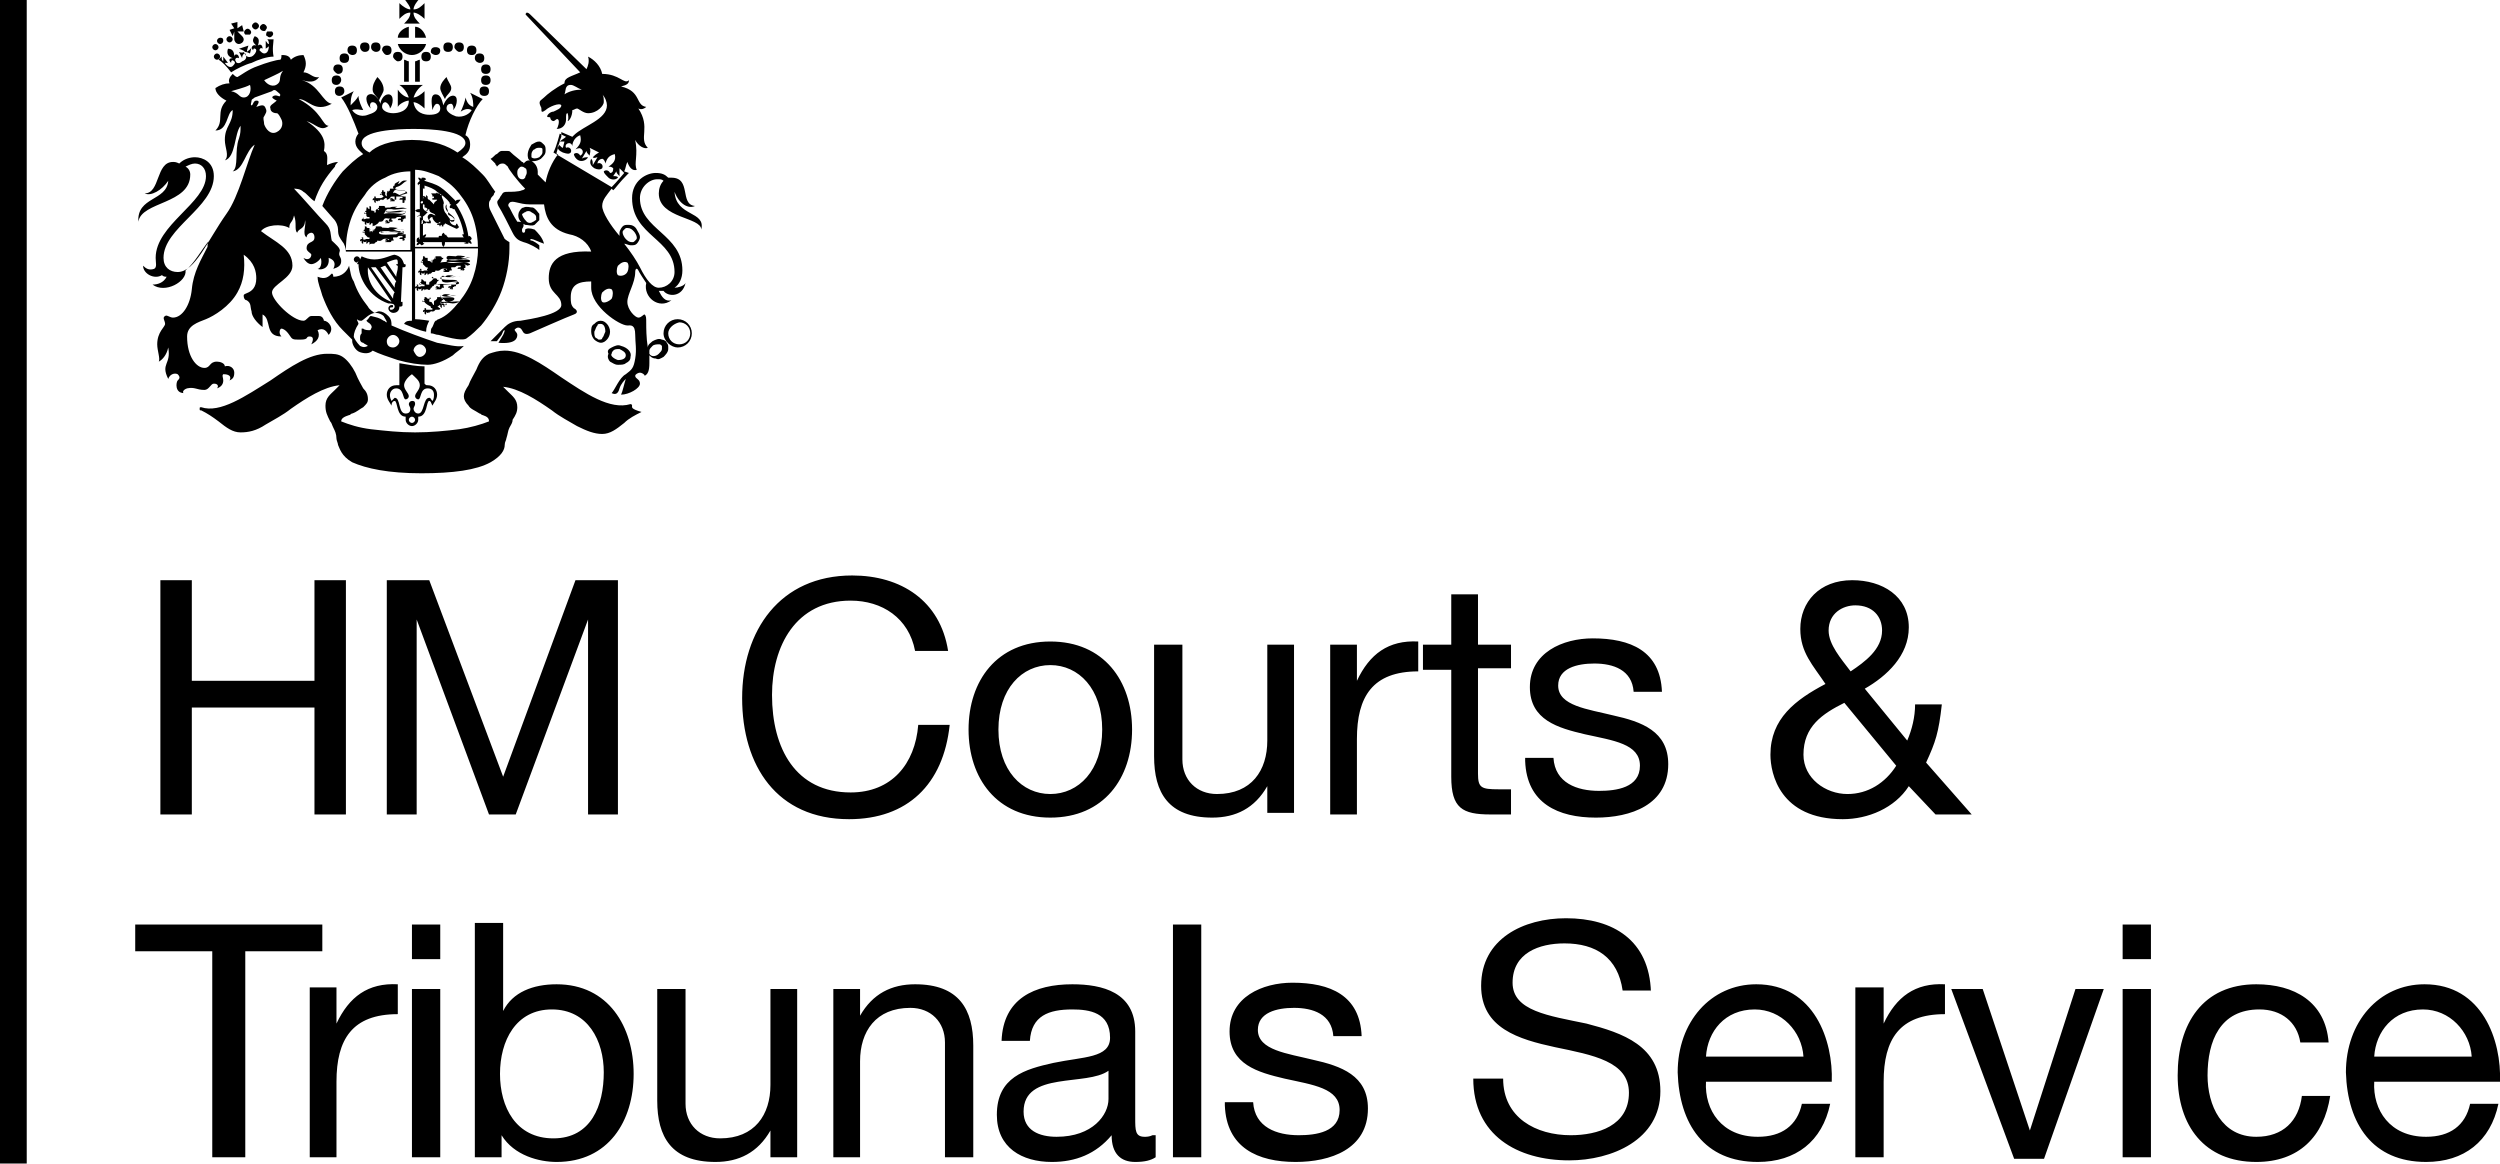 <svg xmlns="http://www.w3.org/2000/svg" xmlns:xlink="http://www.w3.org/1999/xlink" width="159" height="74" viewBox="0 0 159 74">
<path d="M10.2,36.9h2v6.4h7.8v-6.4h2v14.9h-2V45h-7.8v6.8h-2V36.9z M24.6,51.8h1.9V39.4h0l4.6,12.4h1.7l4.6-12.4h0v12.4
	h1.9V36.9h-2.7L32,49.4l-4.7-12.5h-2.7V51.8z M60.3,41.4c-0.5-3.2-3-4.8-6.1-4.8c-4.6,0-7,3.5-7,7.8c0,4.3,2.2,7.7,6.8,7.7
	c3.7,0,6-2.2,6.4-6h-2c-0.2,2.5-1.7,4.3-4.3,4.3c-3.5,0-5-2.8-5-6.2c0-3.1,1.5-6,5-6c2,0,3.7,1.1,4.1,3.2H60.3z M66.8,40.8
	c-3.4,0-5.2,2.5-5.2,5.6c0,3.1,1.8,5.6,5.2,5.6c3.4,0,5.2-2.5,5.2-5.6C72,43.3,70.2,40.8,66.8,40.8z M66.8,50.5
	c-1.8,0-3.3-1.5-3.3-4.1c0-2.6,1.5-4.1,3.3-4.1c1.8,0,3.3,1.5,3.3,4.1C70.1,49,68.6,50.5,66.8,50.5z M82.4,41h-1.8v6.1
	c0,1.9-1,3.4-3.2,3.4c-1.3,0-2.2-0.9-2.2-2.2V41h-1.8v7.1c0,2.3,0.9,3.9,3.7,3.9c1.5,0,2.7-0.6,3.5-2h0v1.7h1.7V41z M84.5,51.8h1.8
	V47c0-2.7,1-4.3,3.9-4.3v-1.9c-1.9-0.1-3.1,0.8-3.9,2.5h0V41h-1.7V51.8z M94.1,37.8h-1.8V41h-1.8v1.6h1.8v6.8c0,2,0.7,2.4,2.5,2.4
	h1.3v-1.6h-0.8c-1.1,0-1.3-0.1-1.3-1v-6.7h2.1V41h-2.1V37.8z M97,48.4c0.1,2.7,2.1,3.6,4.5,3.6c2.2,0,4.6-0.8,4.6-3.4
	c0-2.1-1.7-2.7-3.5-3.1c-1.6-0.4-3.5-0.6-3.5-1.9c0-1.1,1.2-1.4,2.3-1.4c1.2,0,2.4,0.4,2.5,1.8h1.8c-0.1-2.6-2-3.4-4.4-3.4
	c-1.9,0-4,0.9-4,3.1c0,2.1,1.8,2.6,3.5,3c1.8,0.4,3.5,0.6,3.5,2c0,1.4-1.5,1.6-2.6,1.6c-1.4,0-2.8-0.5-2.9-2.1H97z M123.1,51.8h2.3
	l-2.9-3.3c0.6-1.3,0.8-1.9,1-3.7h-1.7c0,0.8-0.2,1.6-0.5,2.3l-2.7-3.3c1.4-0.8,2.8-2.1,2.8-3.9c0-2-1.7-3-3.6-3
	c-2.1,0-3.3,1.4-3.3,3.1c0,1.5,0.8,2.3,1.6,3.5c-1.9,1-3.5,2.2-3.5,4.5c0,1.2,0.6,4.1,4.6,4.1c1.6,0,3.3-0.7,4.2-2.1L123.1,51.8z
	 M120.6,48.7c-0.7,1.1-1.8,1.8-3.1,1.8c-1.4,0-2.8-1-2.8-2.5c0-1.8,1.2-2.6,2.6-3.3L120.6,48.7z M119.7,40.1c0,1.2-1.1,2-2,2.6
	c-0.6-0.8-1.4-1.7-1.4-2.6c0-1.1,0.9-1.6,1.7-1.6C119.1,38.5,119.7,39.2,119.7,40.1z M13.6,73.6h2V60.5h4.9v-1.7H8.6v1.7h4.9V73.6z
	 M19.6,73.6h1.8v-4.8c0-2.7,1-4.3,3.9-4.3v-1.9c-1.9-0.1-3.1,0.8-3.9,2.5h0v-2.3h-1.7V73.6z M26.2,61H28v-2.2h-1.8V61z M26.2,73.6
	H28V62.9h-1.8V73.6z M30.1,73.6h1.8v-1.4h0c0.8,1.3,2.4,1.7,3.5,1.7c3.3,0,4.9-2.6,4.9-5.6c0-3-1.6-5.7-4.9-5.7
	c-1.5,0-2.8,0.5-3.4,1.7h0v-5.6h-1.8V73.6z M35.1,64.2c2.3,0,3.3,2,3.3,4c0,2.1-0.8,4.2-3.2,4.2c-2.4,0-3.4-2-3.4-4.1
	C31.8,66.2,32.8,64.2,35.1,64.2z M50.7,62.9H49V69c0,1.9-1,3.4-3.2,3.4c-1.3,0-2.2-0.9-2.2-2.2v-7.3h-1.8V70c0,2.3,0.9,3.9,3.7,3.9
	c1.5,0,2.7-0.6,3.5-2h0v1.7h1.7V62.9z M52.9,73.6h1.8v-6.1c0-1.9,1-3.4,3.2-3.4c1.3,0,2.2,0.9,2.2,2.2v7.3h1.8v-7.1
	c0-2.3-0.9-3.9-3.7-3.9c-1.5,0-2.7,0.6-3.5,2h0v-1.7h-1.7V73.6z M73.3,72.2c-0.2,0.1-0.4,0.1-0.5,0.1c-0.6,0-0.6-0.4-0.6-1.2v-5.5
	c0-2.5-2.1-3-4-3c-2.4,0-4.4,0.9-4.5,3.6h1.8c0.1-1.6,1.2-2,2.7-2c1.1,0,2.4,0.2,2.4,1.8c0,1.3-1.7,1.2-3.6,1.6
	c-1.8,0.4-3.6,0.9-3.6,3.3c0,2.1,1.6,3,3.5,3c1.5,0,2.8-0.5,3.8-1.7c0,1.2,0.6,1.7,1.5,1.7c0.6,0,1-0.1,1.3-0.3V72.2z M70.5,69.9
	c0,1-1,2.4-3.3,2.4c-1.1,0-2.1-0.4-2.1-1.6c0-1.3,1-1.7,2.2-1.9c1.2-0.2,2.5-0.2,3.2-0.7V69.9z M74.6,73.6h1.8V58.8h-1.8V73.6z
	 M77.9,70.3c0.1,2.7,2.1,3.6,4.5,3.6c2.2,0,4.6-0.8,4.6-3.4c0-2.1-1.7-2.7-3.5-3.1c-1.6-0.4-3.5-0.6-3.5-1.9c0-1.1,1.2-1.4,2.3-1.4
	c1.2,0,2.4,0.4,2.5,1.8h1.8c-0.1-2.6-2-3.4-4.4-3.4c-1.9,0-4,0.9-4,3.1c0,2.1,1.8,2.6,3.5,3c1.8,0.4,3.5,0.6,3.5,2
	c0,1.4-1.5,1.6-2.6,1.6c-1.4,0-2.8-0.5-2.9-2.1H77.9z M105,63.1c-0.1-3.3-2.4-4.7-5.4-4.7c-2.7,0-5.4,1.3-5.4,4.3
	c0,2.7,2.4,3.4,4.7,3.9c2.4,0.5,4.7,0.9,4.7,2.9c0,2.1-2,2.7-3.7,2.7c-2.2,0-4.3-1.1-4.3-3.6h-1.9c0,3.6,2.8,5.2,6.1,5.2
	c2.7,0,5.8-1.3,5.8-4.4c0-2.9-2.4-3.7-4.7-4.3c-2.4-0.5-4.7-0.8-4.7-2.6c0-1.9,1.7-2.5,3.3-2.5c2,0,3.4,0.9,3.7,3H105z M114.6,70.2
	c-0.3,1.4-1.3,2.1-2.8,2.1c-2.3,0-3.4-1.7-3.3-3.5h8c0.1-2.6-1.1-6.2-4.8-6.2c-2.9,0-5,2.4-5,5.6c0.1,3.3,1.7,5.7,5.1,5.7
	c2.4,0,4.1-1.3,4.6-3.7H114.6z M108.5,67.2c0.1-1.6,1.2-3,3.1-3c1.7,0,3,1.4,3.1,3H108.5z M118,73.6h1.8v-4.8c0-2.7,1-4.3,3.9-4.3
	v-1.9c-1.9-0.1-3.1,0.8-3.9,2.5h0v-2.3H118V73.6z M133.8,62.9H132l-2.9,9h0l-3-9h-2l4,10.8h1.9L133.8,62.9z M135,61h1.8v-2.2H135V61
	z M135,73.6h1.8V62.9H135V73.6z M148.1,66.3c-0.2-2.6-2.2-3.7-4.6-3.7c-3.4,0-5,2.5-5,5.8c0,3.2,1.7,5.5,5,5.5
	c2.7,0,4.3-1.6,4.7-4.2h-1.8c-0.2,1.6-1.2,2.6-2.9,2.6c-2.2,0-3.1-2-3.1-3.9c0-2.2,0.8-4.2,3.3-4.2c1.4,0,2.4,0.8,2.6,2.1H148.1z
	 M157.1,70.2c-0.3,1.4-1.3,2.1-2.8,2.1c-2.3,0-3.4-1.7-3.3-3.5h8c0.1-2.6-1.1-6.2-4.8-6.2c-2.9,0-5,2.4-5,5.6
	c0.1,3.3,1.7,5.7,5.1,5.7c2.4,0,4.1-1.3,4.6-3.7H157.1z M151,67.2c0.1-1.6,1.2-3,3.1-3c1.7,0,3,1.4,3.1,3H151z M24,4.9
	c-0.2,0.3-0.3,0.5-0.3,0.8c0,0.3,0.3,0.4,0.4,0.7c0.1-0.3,0.3-0.5,0.3-0.7C24.4,5.3,24.1,5,24,4.9z M28.4,4.9C28.3,5,28,5.3,28,5.6
	c0,0.2,0.2,0.5,0.3,0.7c0.1-0.3,0.4-0.4,0.4-0.7C28.7,5.4,28.5,5.2,28.4,4.9z M21.5,4.7c0.2,0,0.3-0.1,0.3-0.3
	c0-0.2-0.1-0.3-0.3-0.3c-0.2,0-0.3,0.1-0.3,0.3C21.2,4.5,21.4,4.7,21.5,4.7z M21.7,5.1c0-0.2-0.1-0.3-0.3-0.3
	c-0.2,0-0.3,0.1-0.3,0.3c0,0.2,0.1,0.3,0.3,0.3C21.6,5.4,21.7,5.2,21.7,5.1z M21.9,5.8c0-0.2-0.1-0.3-0.3-0.3
	c-0.2,0-0.3,0.1-0.3,0.3c0,0.2,0.1,0.3,0.3,0.3C21.7,6.1,21.9,6,21.9,5.8z M23.2,3.3c0.2,0,0.3-0.1,0.3-0.3c0-0.2-0.1-0.3-0.3-0.3
	c-0.2,0-0.3,0.1-0.3,0.3C22.9,3.1,23,3.3,23.2,3.3z M22.4,3.5c0.2,0,0.3-0.1,0.3-0.3c0-0.2-0.1-0.3-0.3-0.3c-0.2,0-0.3,0.1-0.3,0.3
	C22.1,3.4,22.3,3.5,22.4,3.5z M21.9,4c0.2,0,0.3-0.1,0.3-0.3c0-0.2-0.1-0.3-0.3-0.3c-0.2,0-0.3,0.1-0.3,0.3C21.6,3.9,21.7,4,21.9,4z
	 M23.9,3.3c0.2,0,0.3-0.1,0.3-0.3c0-0.2-0.1-0.3-0.3-0.3c-0.2,0-0.3,0.1-0.3,0.3C23.6,3.2,23.8,3.3,23.9,3.3z M24.6,3.5
	c0.2,0,0.3-0.1,0.3-0.3c0-0.2-0.1-0.3-0.3-0.3c-0.2,0-0.3,0.1-0.3,0.3C24.4,3.4,24.5,3.5,24.6,3.5z M25.3,3.9c0.2,0,0.3-0.1,0.3-0.3
	c0-0.2-0.1-0.3-0.3-0.3c-0.2,0-0.3,0.1-0.3,0.3C25,3.7,25.2,3.9,25.3,3.9z M30.6,4.4c0,0.2,0.1,0.3,0.3,0.3c0.2,0,0.3-0.1,0.3-0.3
	c0-0.2-0.1-0.3-0.3-0.3C30.7,4.1,30.6,4.2,30.6,4.4z M30.9,4.8c-0.2,0-0.3,0.1-0.3,0.3c0,0.2,0.1,0.3,0.3,0.3c0.2,0,0.3-0.1,0.3-0.3
	C31.2,4.9,31.1,4.8,30.9,4.8z M30.8,5.5c-0.2,0-0.3,0.1-0.3,0.3c0,0.2,0.1,0.3,0.3,0.3c0.2,0,0.3-0.1,0.3-0.3
	C31.1,5.6,31,5.5,30.8,5.5z M29.2,3.3c0.2,0,0.3-0.1,0.3-0.3c0-0.2-0.1-0.3-0.3-0.3S28.9,2.8,28.9,3C28.9,3.1,29.1,3.3,29.2,3.3z
	 M30,3.5c0.2,0,0.3-0.1,0.3-0.3c0-0.2-0.1-0.3-0.3-0.3c-0.2,0-0.3,0.1-0.3,0.3C29.7,3.4,29.8,3.5,30,3.5z M30.5,4
	c0.2,0,0.3-0.1,0.3-0.3c0-0.2-0.1-0.3-0.3-0.3c-0.2,0-0.3,0.1-0.3,0.3C30.2,3.9,30.4,4,30.5,4z M28.5,3.3c0.2,0,0.3-0.1,0.3-0.3
	c0-0.2-0.1-0.3-0.3-0.3c-0.2,0-0.3,0.1-0.3,0.3C28.2,3.2,28.3,3.3,28.5,3.3z M27.7,3.5c0.2,0,0.3-0.1,0.3-0.3C28,3.1,27.9,3,27.7,3
	c-0.2,0-0.3,0.1-0.3,0.3C27.4,3.4,27.6,3.5,27.7,3.5z M26.8,3.6c0,0.2,0.1,0.3,0.3,0.3c0.2,0,0.3-0.1,0.3-0.3c0-0.2-0.1-0.3-0.3-0.3
	C26.9,3.3,26.8,3.4,26.8,3.6z M25.7,5.2H26V3.9c-0.1,0-0.2-0.1-0.3-0.1V5.2z M26.7,3.8c-0.1,0-0.2,0.1-0.3,0.1v1.3h0.3V3.8z M26,2.4
	V1.7c-0.4,0.1-0.7,0.4-0.7,0.7H26z M26.4,2.4h0.7C27,2,26.7,1.7,26.4,1.7V2.4z M25.3,2.8c0.1,0.4,0.5,0.7,0.9,0.7
	c0.4,0,0.8-0.3,0.9-0.7H25.3z M26.7,1.5c-0.2-0.2-0.4-0.4-0.4-0.7c0.2,0,0.5,0.2,0.7,0.4v-1c-0.2,0.2-0.4,0.4-0.7,0.4
	c0-0.2,0.2-0.5,0.4-0.7h-1c0.2,0.3,0.4,0.5,0.4,0.7c-0.2,0-0.5-0.2-0.7-0.4v1c0.2-0.2,0.4-0.4,0.7-0.4c0,0.3-0.2,0.5-0.4,0.7H26.7z
	 M26.7,22.7c0.2,0,0.4-0.2,0.4-0.4c0-0.2-0.2-0.4-0.4-0.4c-0.2,0-0.4,0.2-0.4,0.4C26.4,22.5,26.5,22.7,26.7,22.7z M25,22.1
	c0.2,0,0.4-0.2,0.4-0.4c0-0.2-0.2-0.4-0.4-0.4c-0.2,0-0.4,0.2-0.4,0.4C24.6,22,24.8,22.1,25,22.1z M24.4,20.4c0.1,0,0.1,0.1,0.2,0.1
	c0-0.1-0.1-0.2-0.2-0.4c-0.1-0.1-0.3-0.2-0.5-0.2c-0.4,0-0.7,0.4-0.9,0.5l0,0l0,0c-0.1,0-0.2,0-0.3-0.1c0,0.1,0.1,0.2,0.1,0.3l0,0
	l0,0c-0.2,0.3-0.3,0.6-0.3,0.8c0,0.1,0.2,0.4,0.4,0.6c0.2,0.1,0.3,0.1,0.5,0c-0.1-0.1-0.2-0.1-0.3-0.2l0,0c-0.1,0-0.2-0.1-0.2-0.2
	c0,0,0,0,0-0.1c0-0.1,0-0.2,0.1-0.3c0,0,0-0.1,0-0.1c0,0,0,0,0-0.1l0-0.1l0.1,0c0.1,0.1,0.3,0.1,0.4,0.1c0,0,0.1,0,0.1-0.1
	c0.1-0.1,0-0.3-0.2-0.4l-0.1-0.1l0.1-0.1c0.1-0.1,0.1-0.2,0.2-0.2C24,20.2,24.1,20.2,24.4,20.4L24.4,20.4z M27.8,21.8
	c0.6,0.1,1.3,0.3,1.7,0.2c0,0,0,0-0.1,0.1c-0.2,0.2-0.4,0.3-0.6,0.5c-0.6,0.4-1.2,0.6-1.6,0.6c-0.5,0-1.2-0.1-1.9-0.3
	c-0.6-0.2-1.2-0.4-1.6-0.6c-0.2,0.2-0.5,0.2-0.8,0.1c-0.3-0.1-0.5-0.5-0.5-0.7c0,0,0-0.1,0-0.1c-0.2-0.2-0.4-0.4-0.6-0.6
	c-0.6-0.6-1-1.4-1.3-2.2c-0.1-0.4-0.3-0.8-0.3-1.2c0.5,0.2,0.7,0,0.9-0.2c0.1,0,0.1,0.2,0.1,0.2c0.6,0,0.9-0.4,1-0.7
	c0.1,0.4,0.1,0.7,0.3,1c0.2,0.6,0.5,1.1,0.9,1.6c0.1,0.2,0.3,0.3,0.4,0.4c0.1,0,0.2-0.1,0.3-0.1c0.2,0,0.4,0.1,0.6,0.3
	c0.2,0.2,0.2,0.4,0.2,0.6l0,0C25.8,21.1,26.9,21.5,27.8,21.8z M27.5,25.5c0.1-0.1,0.1-0.3,0.1-0.4c0-0.2-0.1-0.4-0.4-0.4
	c-0.5,0-0.4,0.7-0.6,0.7c-0.1,0-0.2-0.1-0.2-0.2c0-0.2,0.3-0.4,0.3-0.7c0-0.3-0.3-0.5-0.5-0.7c-0.3,0.2-0.5,0.5-0.5,0.7
	c0,0.3,0.3,0.5,0.3,0.7c0,0.1-0.1,0.2-0.2,0.2c-0.2,0-0.1-0.7-0.6-0.7c-0.3,0-0.4,0.3-0.4,0.4c0,0.1,0,0.2,0.1,0.4
	c0.1-0.1,0.2-0.2,0.2-0.2c0.4,0,0.2,1,0.7,1c0.2,0,0.3-0.1,0.3-0.3c0-0.1-0.1-0.2-0.1-0.3c0-0.1,0.1-0.2,0.2-0.2
	c0.1,0,0.2,0,0.2,0.2c0,0.1-0.1,0.2-0.1,0.3c0,0.1,0.1,0.3,0.3,0.3c0.4,0,0.3-1,0.7-1C27.4,25.3,27.4,25.4,27.5,25.5z M26.2,26.9
	c0.1,0,0.2-0.1,0.2-0.2c0-0.1-0.1-0.2-0.2-0.2c-0.1,0-0.2,0.1-0.2,0.2C26,26.8,26.1,26.9,26.2,26.9z M27.2,24.5
	c0.4,0,0.6,0.3,0.6,0.6c0,0.3-0.2,0.5-0.3,0.7c-0.1-0.2-0.1-0.3-0.2-0.3c-0.2,0-0.1,1-0.7,1c0,0,0,0.1,0,0.2c0,0.2-0.2,0.4-0.4,0.4
	c-0.2,0-0.4-0.2-0.4-0.4c0-0.1,0-0.1,0-0.2c-0.6,0-0.5-1-0.7-1c-0.1,0-0.2,0.1-0.2,0.3c-0.1-0.2-0.3-0.4-0.3-0.7
	c0-0.3,0.2-0.6,0.6-0.6c0.1,0,0.1,0,0.2,0v-1.4c0.6,0.1,1.1,0.2,1.6,0.2v1.1C27.1,24.5,27.1,24.5,27.2,24.5z M40.2,25.8
	c0-0.1-0.1-0.1-0.1-0.1c-1.3,0.4-2.9-0.7-4.4-1.7c-1.3-0.9-2.5-1.7-3.6-1.7c-0.4,0-0.7,0.1-1,0.2c-0.4,0.2-0.6,0.5-0.8,1
	c-0.2,0.4-0.4,0.7-0.5,1c-0.2,0.3-0.3,0.5-0.3,0.7c0,0.2,0.1,0.4,0.3,0.6c0.1,0.2,0.4,0.3,0.7,0.5c0.1,0,0.1,0.1,0.2,0.1
	c0.3,0.1,0.4,0.2,0.4,0.4c-0.5,0.2-1.2,0.4-1.9,0.5c-0.8,0.1-1.8,0.2-2.8,0.2c-1,0-1.9-0.1-2.8-0.2c-0.8-0.1-1.4-0.3-1.9-0.5
	c0-0.2,0.2-0.3,0.5-0.4c0.1,0,0.1-0.1,0.2-0.1c0.3-0.1,0.5-0.3,0.7-0.4c0.2-0.2,0.3-0.3,0.3-0.5c0-0.3-0.1-0.5-0.3-0.7
	c-0.1-0.2-0.3-0.5-0.5-1c-0.2-0.4-0.5-0.8-0.8-1c-0.3-0.2-0.6-0.2-1-0.2c-1.1,0-2.3,0.8-3.6,1.7c-1.6,1-3.2,2.1-4.4,1.7
	c-0.1,0-0.1,0-0.1,0.1c0,0.1,0,0.1,0.1,0.1c0.4,0.2,0.7,0.4,1.1,0.7c0.5,0.4,0.9,0.7,1.4,0.7c0.5,0,1-0.1,1.6-0.5
	c0.5-0.3,1.1-0.6,1.6-1c1-0.7,2.1-1.4,3.1-1.5c-0.1,0.1-0.2,0.2-0.3,0.3c-0.3,0.3-0.6,0.5-0.6,1c0,0.4,0.1,0.6,0.3,1
	c0.1,0.1,0.1,0.2,0.2,0.4c0.1,0.2,0.2,0.4,0.2,0.7c0,0.1,0.1,0.3,0.1,0.4c0.1,0.2,0.2,0.7,0.9,1.1c0.9,0.4,2.3,0.7,4.4,0.7
	c2,0,3.5-0.2,4.4-0.7c0.7-0.4,0.9-0.8,0.9-1.1c0-0.2,0.1-0.3,0.1-0.4c0.1-0.3,0.1-0.5,0.2-0.7c0.1-0.2,0.2-0.3,0.2-0.5
	c0.2-0.3,0.3-0.5,0.3-0.8c0-0.5-0.3-0.7-0.6-1c-0.1-0.1-0.2-0.2-0.3-0.3c1,0.1,2.1,0.8,3.1,1.5c0.5,0.4,1.1,0.7,1.6,1
	c0.6,0.3,1.1,0.5,1.6,0.5c0.5,0,0.9-0.3,1.4-0.7c0.3-0.3,0.7-0.5,1.1-0.7C40.1,26,40.2,25.9,40.2,25.8z M30.4,15.8
	c0-0.6-0.1-1.3-0.3-1.9c-0.2-0.6-0.5-1.1-0.9-1.6c-0.4-0.5-0.8-0.8-1.3-1.1c-0.5-0.2-1-0.4-1.5-0.4v4.9H30.4z M26.2,8.9
	c1.4,0,2.3,0.4,2.9,0.8c0.3-0.2,0.5-0.4,0.5-0.6c0-0.8-2.2-0.9-3.3-0.9h0c-1.1,0-3.3,0.1-3.3,0.9c0,0.2,0.1,0.4,0.5,0.6
	C23.9,9.3,24.8,8.9,26.2,8.9z M26.1,10.9c-0.5,0-1.1,0.1-1.6,0.4c-0.5,0.2-1,0.6-1.3,1.1c-0.4,0.5-0.7,1-0.9,1.6
	c-0.2,0.6-0.3,1.2-0.3,1.9h4.1V10.9z M32.4,15.4c0,0.2,0,0.2,0,0.4c0,0.9-0.2,1.9-0.5,2.7c-0.3,0.8-0.8,1.6-1.3,2.2
	c-0.3,0.3-0.6,0.6-0.9,0.8l0,0c-0.1,0.1-0.4,0.2-1.8-0.2c-0.2,0-0.3-0.1-0.5-0.1c0-0.2,0-0.3,0.1-0.4c0.1-0.2,0.1-0.3,0.2-0.4
	c0.1,0,0.1-0.1,0.2-0.1c0.5-0.2,0.9-0.6,1.3-1.1c0.4-0.5,0.7-1,0.9-1.6c0.2-0.6,0.3-1.2,0.3-1.8h-4v4.5c0.3,0,0.9,0.1,0.9,0.1
	c-0.1,0.2-0.2,0.4-0.2,0.7c-0.5-0.1-0.9-0.3-1.4-0.5c0.1-0.2,0.3-0.2,0.5-0.2V16H22c0-0.2-0.1-0.5-0.2-0.6c-0.2-0.3-0.3-0.4-0.3-0.8
	c0-0.2-0.1-0.5-0.3-0.7c-0.1-0.1-0.6-0.7-0.7-0.8c0.3-0.8,0.8-1.6,1.3-2.2c0.4-0.4,0.8-0.8,1.3-1.1c-0.2-0.2-0.5-0.4-0.5-0.8
	c0-0.2,0.1-0.4,0.2-0.5c-0.3-0.8-0.7-1.8-1.1-2.3l0.8-0.4c-0.2,0.3-0.2,0.7-0.2,0.9c0.2-0.2,0.4-0.4,0.5-0.6c0,0.3,0.2,0.7,0.3,0.9
	C22.9,7,22.7,6.9,22.4,7c0.1,0.2,0.5,0.5,1,0.3c0.3-0.1,0.6-0.2,0.6-0.5c0-0.1-0.1-0.3-0.3-0.3c-0.2,0-0.2,0.3-0.1,0.4
	c-0.2-0.1-0.5-0.8-0.1-0.9c0.3-0.1,0.6,0.3,0.7,0.6C24.2,6.4,24.4,6,24.7,6c0.4,0,0.3,0.7,0.1,0.9c0-0.2-0.2-0.4-0.3-0.4
	c-0.1,0-0.2,0.1-0.2,0.3c0,0.2,0.3,0.4,0.7,0.4c0.3,0,1-0.1,1-0.8c-0.2,0-0.6,0.2-0.7,0.4c0-0.4,0-0.7,0-1.1C25.5,6,25.8,6.2,26,6.2
	c-0.1-0.3-0.3-0.6-0.6-0.8h1.5c-0.3,0.2-0.5,0.5-0.6,0.8c0.2,0,0.5-0.2,0.7-0.4c0,0.4,0,0.7,0,1.1c-0.2-0.2-0.5-0.4-0.7-0.4
	c0.1,0.7,0.7,0.8,1,0.8c0.4,0,0.7-0.1,0.7-0.4c0-0.2-0.1-0.3-0.2-0.3c-0.1,0-0.2,0.1-0.3,0.4C27.5,6.8,27.3,6,27.7,6
	c0.3,0,0.4,0.3,0.5,0.7c0.1-0.3,0.4-0.7,0.7-0.6C29.2,6.2,29,6.9,28.8,7c0.1-0.1,0-0.4-0.1-0.4c-0.2,0-0.3,0.1-0.3,0.3
	c0,0.2,0.3,0.4,0.6,0.5c0.5,0.1,0.9-0.2,1-0.4c-0.2-0.1-0.4-0.1-0.7,0.1c0.1-0.2,0.3-0.7,0.3-0.9c0.1,0.3,0.2,0.5,0.5,0.6
	c0-0.2,0-0.6-0.2-0.9l0.8,0.4c-0.4,0.4-0.9,1.4-1.1,2.3c0.2,0.1,0.3,0.3,0.3,0.6c0,0.4-0.2,0.6-0.5,0.8c0.5,0.3,0.9,0.7,1.3,1.1
	c0.3,0.3,0.5,0.7,0.8,1.1c0,0-0.1,0.1-0.1,0.2c-0.1,0.1-0.2,0.2-0.2,0.3c-0.1,0.1-0.1,0.2-0.1,0.3c0,0.1,0,0.2,0.1,0.4
	c0.1,0.2,0.7,1.4,0.9,1.8C32,15.1,32.2,15.3,32.4,15.4z M28.6,12.9c-0.2-0.3-0.5-0.5-0.8-0.7c-0.2-0.2-0.5-0.3-0.8-0.4
	c0,0,0,0.1,0,0.2c-0.1,0-0.1,0-0.1-0.1V13c0.1,0,0.1,0,0.1,0.1c0,0,0,0.1,0,0.1c0.1,0,0.1,0,0.2,0.1c-0.1,0.1-0.1,0.1-0.2,0.1
	c0.1,0,0.1,0.1,0,0.1c0,0-0.1,0.1-0.1,0.1V15c0,0,0.1-0.1,0.2-0.1c0,0.1,0,0.1-0.1,0.2h0.9c0-0.1,0-0.1,0.1-0.1c0,0,0.1,0,0.1,0
	c0-0.1,0-0.1,0.1-0.2c0.1,0.1,0.1,0.1,0.1,0.2c0-0.1,0.1-0.1,0.1,0c0,0,0.1,0.1,0.1,0.1h1c0,0-0.1-0.1-0.1-0.2c0.1,0,0.1,0,0.1,0
	c-0.1-0.6-0.3-1.1-0.6-1.6c0,0-0.1,0-0.1,0c0,0-0.1-0.1,0-0.1c0,0-0.1,0.1-0.2,0c0-0.1,0-0.1,0.1-0.2c-0.1,0-0.1,0-0.1-0.1
	C28.6,12.9,28.6,12.9,28.6,12.9z M29.8,15c0.1,0,0.2,0.1,0.2,0.2c0,0-0.1,0.1-0.1,0.1c0,0,0.1,0.1,0.1,0.2c-0.1,0-0.1,0-0.2-0.1
	c0,0.1,0,0.1-0.1,0.1c-0.1,0-0.2,0-0.2-0.1c0,0.1,0.2,0,0.1,0h-1.3c0,0.1,0,0.2-0.1,0.3c-0.1-0.1-0.1-0.2-0.1-0.3h-1.2
	c0,0.1,0.1,0.1,0.1,0c0,0.1-0.1,0.2-0.2,0.2c0,0-0.1-0.1-0.1-0.1c0,0-0.1,0.1-0.2,0.1c0-0.1,0-0.1,0.1-0.2c-0.1,0-0.1,0-0.1-0.1
	c0-0.1,0-0.2,0.2-0.2c-0.1,0,0,0.2,0,0.1v-1.7c-0.1,0-0.2,0-0.3-0.1c0.1-0.1,0.2-0.1,0.3-0.1v-1.6c-0.1,0-0.1,0.1,0,0.1
	c-0.1,0-0.2-0.1-0.1-0.2c0,0,0.1-0.1,0.1-0.1c0,0-0.1-0.1-0.1-0.2c0.1,0,0.1,0,0.2,0.1c0-0.1,0-0.1,0.1-0.1c0.1,0,0.2,0,0.2,0.2
	c0-0.1-0.1-0.1-0.1,0c0.3,0.1,0.7,0.2,1,0.4c0.3,0.2,0.6,0.5,0.9,0.8c0,0,0.1,0.1,0.1,0.1c0-0.1,0.1-0.1,0.3-0.1
	C29.1,13,29,13,29,13c0,0,0,0,0,0c0.4,0.6,0.7,1.3,0.8,2.1C29.8,15.1,29.8,15,29.8,15z M29.1,14.5c0.1,0,0.1-0.1,0.1-0.1
	c-0.1,0-0.1,0-0.1,0c0,0,0.1,0,0-0.1c0-0.1-0.1-0.1-0.1,0c0,0.1-0.4,0-0.4-0.3c0,0,0.1,0.1,0.1,0.1c0,0,0,0,0,0c0,0,0,0,0,0
	c0,0,0.1,0,0.1,0c0,0,0,0,0,0v0c0.1,0,0.1-0.1,0.1-0.1c0-0.1-0.1-0.2-0.3-0.3c-0.1,0-0.1-0.1-0.1-0.1c0-0.1,0-0.2-0.1-0.4
	c0,0,0-0.1,0-0.2c-0.1,0.1-0.1,0.3,0.1,0.5c0.1,0.1,0.4,0.3,0.4,0.4c0,0,0,0.1-0.1,0.1c0,0,0,0,0,0c0,0,0,0,0,0c0,0,0,0-0.1,0
	c0,0-0.1,0-0.1-0.1c-0.1-0.1-0.2-0.3-0.3-0.4c-0.1-0.2-0.1-0.3-0.1-0.5c0.1-0.1-0.1-0.4-0.1-0.5c0,0,0-0.1,0-0.1c0,0-0.1,0-0.1,0
	c0,0,0-0.1-0.1-0.1c-0.1,0-0.1,0-0.1-0.1c0,0,0,0.1-0.1,0.1c0,0-0.1,0-0.1,0c0,0,0,0-0.1,0c-0.1,0-0.1,0,0,0.1c0,0,0,0.1,0,0.1
	c0,0,0,0,0,0l0,0.1l0-0.1c0,0,0.1,0,0.1,0c0,0,0,0,0,0.1c0,0-0.1,0-0.1,0c0,0,0,0,0,0.1c0,0,0,0,0.1,0c0.1,0,0.2,0,0.2,0
	c0,0.1-0.2,0.1-0.2,0.3c0,0-0.1-0.1-0.1-0.1c0,0-0.1-0.1-0.1-0.1c0,0-0.1-0.1-0.1-0.1c-0.1,0-0.1-0.1-0.1-0.1c0-0.1,0-0.1,0-0.1
	c0,0,0,0,0,0c0,0-0.1-0.1-0.1-0.1c0,0,0,0,0,0.1c0,0,0,0,0,0c0,0,0,0,0,0.1c0,0,0,0,0,0c0,0,0,0,0,0c0,0,0,0,0,0c0,0,0-0.1-0.1-0.1
	c0,0,0,0,0,0c0,0,0,0,0,0c0,0,0-0.1-0.1,0c0,0,0,0,0,0c0,0,0,0,0,0c0,0,0,0.1,0.1,0.1c0,0,0,0,0,0c0,0,0,0,0,0c0,0,0,0,0,0
	c-0.1,0-0.1,0-0.1,0c0,0,0,0,0,0c0,0,0,0.1,0,0.1c0,0,0,0,0,0c0,0,0,0,0,0c0,0,0,0,0,0c0,0,0,0,0,0c0,0,0,0,0,0c0,0,0,0,0,0
	c0,0,0,0,0,0c0,0,0,0.1,0,0.1c0,0-0.1,0-0.1,0c-0.1,0.1,0,0.2,0.1,0.1c0,0,0,0.1,0,0.1c0,0,0,0,0,0c0,0,0,0,0,0c0,0,0,0,0,0.1
	c0,0,0,0,0,0c0,0,0,0,0,0.1c0,0.1,0.1,0.2,0.3,0.3c-0.1,0.1-0.1,0.1-0.2,0.2c0,0-0.1,0.1-0.2,0.1c0,0,0,0-0.1-0.1c0,0,0,0-0.1,0
	c0,0,0,0,0,0c0,0-0.1,0-0.1,0c0,0,0,0,0.1,0c0,0,0,0,0,0c0,0,0,0,0.1,0c0,0,0,0,0,0c0,0,0,0,0,0c0,0-0.1,0-0.1,0c0,0,0,0,0,0
	c0,0,0,0,0,0c0,0-0.1,0.1,0,0.1c0,0,0,0,0-0.1c0,0,0,0,0,0c0,0,0.1,0.1,0.1,0c0,0,0,0,0,0c0,0,0,0.1,0,0.1c0,0,0,0,0,0c0,0,0,0,0,0
	c0,0,0.1,0.1,0.1,0c0,0,0,0-0.1-0.1c0,0,0,0,0,0c0,0,0-0.1,0-0.1c0,0,0,0,0,0c0,0,0,0.1,0.1,0c0,0,0,0,0-0.1c0.1,0,0.1,0,0.2,0
	c0,0,0-0.1,0.1-0.1c0.1,0,0.1,0,0.1,0c0,0,0-0.1,0.1-0.1c0,0.3,0.3,0.2,0.4,0.4c-0.1,0-0.2-0.1-0.3-0.1c-0.1,0-0.2,0.1-0.2,0.2
	c0,0.1,0.1,0.2,0.1,0.3c-0.1,0-0.1,0-0.2,0c0,0,0,0,0,0c-0.1,0-0.1-0.1-0.2-0.1c0,0,0,0,0,0h0c0,0-0.1,0-0.1,0.1c0,0,0,0,0.1,0
	c0,0,0,0,0,0c0,0,0,0,0,0c0,0,0,0,0,0c0,0,0,0,0,0c0,0-0.1,0-0.1,0.1c0,0,0,0,0,0c0,0,0,0.1,0.1,0c0,0,0,0,0,0c0,0,0,0,0,0
	c0,0,0,0,0,0c0,0,0,0,0,0c0,0,0,0,0,0c0,0,0,0,0,0c0,0,0,0,0,0c0,0,0,0.1,0.1,0c0,0,0,0,0,0c0,0,0,0,0,0c0,0,0,0,0,0c0,0,0,0,0,0
	c0,0,0,0,0,0c0,0,0,0,0,0c0,0,0,0,0.1,0c0,0,0,0,0,0c0,0,0,0,0,0c0,0,0-0.1,0.1,0l0.1,0c0,0,0.1,0,0.1,0c0,0,0,0,0-0.1
	c0-0.1-0.1-0.1-0.1-0.1c0-0.1,0.1-0.2,0.2-0.2c0,0.1,0.1,0.3,0.3,0.4c0.1,0,0.2-0.1,0.2-0.1c0,0,0,0,0,0c0,0.1,0,0.1,0,0.1
	c0,0-0.1,0-0.1,0c0,0,0,0,0,0c0,0-0.1,0-0.1,0.1c0,0,0,0,0.1,0c0,0,0,0,0,0c0,0,0.1,0.1,0.1,0c0,0,0,0,0,0c0,0-0.1,0.1,0,0.1
	c0,0,0,0,0,0c0,0,0,0.1,0,0.1c0,0,0,0,0-0.1h0c0,0,0-0.1,0.1-0.1c0,0,0,0,0,0c0,0,0,0.1,0,0.1c0,0,0,0,0,0c0,0,0,0,0.1,0
	c0,0,0,0,0,0c0,0,0,0,0,0c0-0.1,0-0.1,0-0.1c0,0,0.1,0,0.1-0.1C29.1,14.6,29.1,14.6,29.1,14.5C29.1,14.6,29.1,14.6,29.1,14.5
	C29.1,14.6,29.1,14.5,29.1,14.5L29.1,14.5z M25.3,16.8c0-0.2,0-0.3-0.1-0.3c-0.1,0-0.4,0.1-0.6,0.2l0.6,0.9c0-0.2,0.1-0.4,0.1-0.6
	c0,0,0,0,0-0.1l0,0c-0.1,0-0.1-0.1-0.1-0.1C25.1,16.8,25.2,16.8,25.3,16.8L25.3,16.8z M25.1,18.3c0-0.1,0-0.3,0.1-0.4l-0.7-1
	c-0.1,0-0.2,0.1-0.3,0.1L25.1,18.3z M25,19c0-0.1,0-0.3,0.1-0.4L23.9,17c-0.1,0-0.1,0-0.2,0c0,0-0.1,0-0.1,0L25,19z M23.4,17
	c-0.1,1.1,0.7,1.9,1.5,2.2L23.4,17z M25.7,16.8c0.1,0,0.1,0,0.1,0.1c0,0.1-0.1,0.1-0.2,0.1l0,0l-0.1,2.2l0.1,0l0,0.2
	c0,0.1-0.1,0.1-0.2,0.1c0,0.3-0.2,0.4-0.4,0.4c-0.1,0-0.3-0.1-0.3-0.3c0-0.1,0.1-0.2,0.2-0.2c0.1,0,0.1,0,0.1,0.1
	c0,0.1-0.2,0-0.2,0.1c0,0.1,0,0.1,0.1,0.1c0.1,0,0.2-0.1,0.2-0.2c0-0.2-0.2-0.2-0.4-0.2c-1.2-0.4-1.9-1.6-1.9-2.5c0,0-0.1,0-0.1,0
	l0.1-0.2c0,0-0.1,0.1-0.1,0.1c-0.1,0-0.2-0.1-0.2-0.2c0-0.1,0.1-0.2,0.2-0.2c0.1,0,0.2,0.1,0.2,0.2c0,0,0,0,0,0l0.1-0.2
	c0.2,0.1,0.5,0.2,0.8,0.2c0.6,0,1.1-0.3,1.3-0.3C25.5,16.3,25.6,16.5,25.7,16.8L25.7,16.8L25.7,16.8z M24.6,12.2
	C24.5,12.2,24.5,12.2,24.6,12.2C24.6,12.3,24.6,12.2,24.6,12.2C24.6,12.2,24.6,12.2,24.6,12.2C24.6,12.2,24.6,12.2,24.6,12.2
	c0.1-0.1,0.1-0.1,0.1,0c0,0,0,0,0,0c0,0,0,0,0,0c0,0,0,0,0,0c0,0,0,0,0,0l-0.1,0c0,0,0,0,0,0c0,0,0,0,0,0c0,0,0,0,0,0
	C24.6,12.1,24.6,12.1,24.6,12.2C24.6,12.1,24.6,12.1,24.6,12.2C24.6,12.2,24.6,12.2,24.6,12.2C24.6,12.2,24.6,12.2,24.6,12.2z
	 M24.7,12C24.6,12,24.6,12,24.7,12C24.6,12,24.6,12,24.7,12C24.6,12,24.6,12,24.7,12z M24.7,12C24.7,12.1,24.7,12.1,24.7,12
	C24.8,12.1,24.8,12.1,24.7,12C24.8,12.1,24.7,12,24.7,12z M24.5,12.1C24.5,12.1,24.5,12.1,24.5,12.1C24.5,12.1,24.5,12.1,24.5,12.1z
	 M25.4,12.4C25.4,12.4,25.4,12.4,25.4,12.4c0.1,0,0.2,0.1,0.3,0.1c0,0,0,0,0,0c0,0,0.1,0,0.1,0c0,0,0,0.1,0,0.1c0,0,0,0,0,0
	c0,0,0,0.1,0,0.1c0,0,0,0,0,0h0c0,0,0,0,0,0c0,0,0,0,0,0c0,0.1-0.1,0-0.1,0.1c0,0,0.1,0,0,0.1c0,0,0,0,0,0c0,0,0,0,0,0
	c0,0-0.1,0-0.1,0c0,0,0,0,0,0c0,0,0,0,0-0.1c0,0,0,0,0,0c0,0,0,0.1,0,0.1h0c0,0,0,0,0,0c0,0,0,0,0-0.1c0,0,0,0,0,0c0,0,0-0.1,0-0.1
	c0,0,0,0,0,0c0,0-0.1,0-0.1,0v0c0,0,0,0-0.1,0c0,0,0-0.1,0.1-0.1c0,0,0,0,0,0c0,0,0.1,0,0.1,0c0,0,0,0,0-0.1c0,0,0,0,0,0
	c0,0-0.1,0-0.1,0c0,0,0.1,0-0.1,0c-0.1,0-0.1,0-0.2,0c0,0,0,0.1,0,0.1c0,0,0,0.1,0,0.1c0,0-0.1,0-0.1,0c0,0,0,0,0,0c0,0,0,0.1,0,0.1
	c0,0-0.1,0-0.1,0c0,0,0,0,0,0c0,0,0,0,0,0c0,0,0,0,0,0c0,0,0,0,0,0c0,0,0,0,0,0c0,0,0,0,0,0c0,0-0.1,0-0.1,0c0,0,0,0,0,0
	c0,0,0,0,0,0c0,0,0,0,0,0c0,0,0,0,0,0c0,0,0,0,0,0c0,0,0,0,0,0c0,0,0,0,0,0c0,0-0.1,0-0.1,0c0,0,0,0,0,0c0-0.1,0.1,0,0.1-0.1
	c0,0,0,0,0,0c0,0,0,0,0,0c0,0,0,0,0,0c0,0,0,0,0,0c0,0,0,0-0.1,0c0,0,0-0.1,0.1-0.1c0,0,0,0,0,0c0.1,0,0.1,0.1,0.2,0.1
	c0,0,0,0,0.1,0c0,0,0,0,0,0c0,0-0.1,0-0.1,0c0,0,0-0.1,0-0.2c0,0-0.1,0-0.1,0c-0.3,0-0.1,0.1-0.2,0.1c0,0-0.1,0.1-0.2,0.1
	c0,0,0,0,0-0.1c0,0-0.1,0-0.1,0c0,0,0,0,0,0c0,0-0.1,0.1-0.1,0.1c0,0,0,0,0,0c0,0,0,0,0,0c-0.1,0-0.1,0-0.1,0.1c0,0,0-0.1,0-0.1
	c0,0,0,0,0,0c0,0,0,0,0,0c0,0,0,0,0,0c0,0-0.1,0-0.1,0c0,0,0,0,0,0c0,0,0,0,0,0c0,0-0.1,0.1-0.1,0.1c0,0,0-0.1,0-0.1c0,0,0,0,0,0
	c0,0,0,0,0,0c0,0,0,0,0,0c0,0,0,0.1-0.1,0.1c0,0-0.1,0-0.1-0.1c0,0,0,0,0,0c0,0,0,0.1,0,0.1c0,0,0,0,0,0c0,0,0,0.1,0,0.1
	c0,0-0.1,0-0.1-0.1c0,0,0,0,0,0c0,0,0,0,0,0c0,0,0-0.1,0-0.1c0,0,0,0,0,0c-0.1,0.1-0.1,0-0.1,0c0,0,0,0,0,0c0,0,0,0,0,0
	c0,0,0-0.1,0.1-0.1c0,0,0,0,0,0c0,0,0,0,0,0c0,0,0,0,0.1,0c0,0,0,0,0,0c0,0,0,0,0,0c-0.1,0-0.1,0-0.1-0.1c0,0,0,0,0,0c0,0,0,0,0,0
	c0,0,0.1,0,0.1,0c0,0,0,0,0,0c0,0,0,0,0,0c0,0,0,0,0,0.1c0,0,0.1,0,0.2,0c0,0,0.1,0,0.1,0c0,0,0.1,0,0.2-0.1c0,0-0.1-0.1-0.1-0.1
	c0,0,0,0,0,0c0,0,0,0,0,0c0,0,0,0,0,0c0,0,0,0,0,0c0,0,0,0,0,0c0,0,0,0,0,0c-0.1,0-0.2,0-0.1-0.1c0,0.1,0.1,0.1,0.1,0c0,0,0,0,0,0
	c-0.1,0-0.1,0,0-0.1c0,0,0,0,0,0c0,0,0,0,0,0c0,0,0,0,0,0c0,0,0,0,0,0c0,0,0,0,0,0c0,0,0,0,0,0c0,0,0,0,0,0c0,0,0-0.1,0-0.1
	c0,0,0,0,0,0c0,0,0,0,0.1,0c0,0,0,0,0,0c0,0,0,0,0,0c0,0,0,0,0,0c0,0-0.1,0-0.1,0c0,0,0,0,0,0c0,0,0,0,0,0c0,0,0.1,0,0.1,0
	c0,0,0,0,0,0c0,0,0,0,0,0c0,0,0,0,0,0.1c0,0,0,0,0,0c0,0,0,0,0,0c0,0,0,0,0,0c0,0,0,0,0,0c0,0,0,0,0,0c0,0,0,0,0,0c0,0,0.1,0,0.1,0
	c0,0,0,0,0,0c0,0,0,0.1,0,0.1c0,0,0,0.1,0,0.1c0,0,0,0,0.1,0.1h0c0,0,0-0.1,0-0.2c0,0,0,0,0,0c0,0,0-0.1,0.1-0.1c0,0,0,0,0,0
	c0,0,0.1-0.1,0.1-0.1c0,0,0-0.1,0-0.1c0,0,0,0,0.1,0c0,0,0,0,0,0c0,0,0,0,0,0c0,0,0,0,0.1,0c0,0,0.1,0,0.1,0c0,0,0,0,0,0
	c0,0,0,0,0,0c0,0,0,0,0.1,0c0,0,0,0.1-0.1,0.1c0,0-0.1,0.1-0.1,0.2C25.1,12.2,25.2,12.3,25.4,12.4c0.2-0.1,0.4-0.1,0.4-0.2
	c0-0.2-0.8,0-0.8-0.3c0,0,0-0.1,0.1-0.1c0,0,0,0,0-0.1c0.1-0.1,0.2-0.1,0.3-0.2c0,0,0,0.1-0.1,0.2c0.2,0,0.2-0.3,0.6-0.2
	c-0.3,0.1-0.3,0.3-0.7,0.4h0c0,0-0.1,0.1-0.1,0.1c0,0.2,0.8,0,0.8,0.3C25.8,12.3,25.7,12.4,25.4,12.4z M24.1,14
	C24.1,14,24.1,14,24.1,14C24.1,14,24.1,14,24.1,14z M23.8,13.5C23.8,13.5,23.8,13.5,23.8,13.5C23.9,13.6,23.9,13.5,23.8,13.5
	C23.9,13.5,23.9,13.5,23.8,13.5C23.9,13.4,23.9,13.4,23.8,13.5c0.1-0.1,0.1-0.1,0.1-0.1c0,0,0,0,0,0c0,0,0,0,0,0c0,0,0,0,0,0
	c0,0,0,0,0,0l-0.1,0c0,0,0,0,0,0c0,0,0,0,0,0c0,0,0,0,0,0c0,0,0,0,0,0C23.9,13.4,23.9,13.4,23.8,13.5C23.9,13.4,23.9,13.4,23.8,13.5
	C23.9,13.4,23.8,13.4,23.8,13.5z M23.9,13.2C23.9,13.2,23.9,13.2,23.9,13.2C23.9,13.2,23.8,13.2,23.9,13.2
	C23.9,13.3,23.9,13.3,23.9,13.2z M24,13.3C24,13.3,24,13.3,24,13.3c0.1,0.1,0.1,0.1,0.1,0C24.1,13.3,24,13.3,24,13.3z M23.6,13.7
	C23.6,13.7,23.6,13.7,23.6,13.7C23.5,13.7,23.5,13.7,23.6,13.7z M25.8,13.5c0,0.1-0.3,0.2-0.5,0.2c0.2,0,0.2,0,0.3,0
	c0.1,0,0.1,0,0.1,0c0,0,0.1,0,0.1,0c0,0,0,0.1,0,0.1c0,0,0,0,0,0c0,0,0,0.1,0,0.1c0,0,0,0-0.1,0l0,0c0,0,0,0,0,0c0,0,0,0,0,0
	c0,0.1-0.1,0-0.1,0.1c0,0,0.1,0,0,0.1c0,0,0,0,0,0c0,0,0,0,0,0c0,0-0.1,0-0.1,0c0,0,0,0,0,0c0,0,0-0.1,0-0.1c0,0,0,0,0,0
	c0,0,0,0.1,0,0.1c0,0,0,0,0,0c0,0,0,0,0,0.1c0,0,0,0,0-0.1c0,0,0,0,0,0c0,0,0-0.1,0-0.1c0,0,0,0,0,0c0,0-0.1,0-0.1,0c0,0,0,0,0,0
	c0,0,0,0-0.1,0c0,0,0-0.1,0.1-0.1c0,0,0,0,0,0c0,0,0.1,0,0.1,0c0,0,0,0,0-0.1c0,0,0,0,0,0c0,0-0.1,0-0.2,0c-0.1,0-0.1,0.1-0.2,0.1
	c-0.1,0-0.1,0-0.2,0c0,0,0,0.1,0,0.1c0.1,0,0.1,0.1,0,0.1c0,0-0.1,0-0.1,0c0,0,0,0,0,0c0,0,0,0.1-0.1,0.1c0,0-0.1,0-0.1,0
	c0,0,0,0,0,0c0,0,0,0,0,0c0,0,0,0,0,0c0,0,0,0,0,0c0,0,0,0,0,0c0,0,0,0,0.1,0c-0.1,0-0.1,0-0.1,0c0,0,0,0,0,0c0,0,0,0,0,0
	c0,0,0,0,0,0c0,0,0,0,0,0c0,0,0,0,0,0c0,0,0,0,0,0c0,0,0,0,0,0c0,0-0.1,0-0.1,0c0,0,0,0,0,0c0-0.1,0.1,0,0.1-0.1c0,0,0,0,0,0
	c0,0,0,0,0,0c0,0,0,0,0,0v0c0,0,0,0-0.1,0c0,0,0-0.1,0.1-0.1c0,0,0,0,0,0c0.1,0,0.1,0.2,0.2,0.1c0,0,0,0,0.1,0c0,0,0,0,0,0
	c0,0-0.1,0-0.1,0c-0.1,0-0.1-0.1,0-0.2c0,0-0.1,0-0.1,0c-0.4-0.1-0.2,0.2-0.5,0.2c0,0,0,0-0.1,0c0,0.1-0.2,0.2-0.2,0.2c0,0,0,0,0,0
	c0,0,0,0,0,0c-0.1,0.1-0.1,0-0.2,0.1c0,0,0-0.1,0-0.1c0,0,0,0,0,0c0,0,0,0,0-0.1c0,0,0,0,0,0c0,0-0.1,0-0.1,0c0,0,0,0,0,0
	c0,0,0,0,0,0c0,0.1-0.1,0.1-0.1,0.1c0,0,0-0.1,0-0.1c0,0,0,0,0,0c0,0,0,0,0-0.1c0,0,0,0,0,0c0,0,0,0.1-0.1,0.1c0,0-0.1,0-0.1-0.1
	c0,0,0,0,0,0c0,0,0,0.1,0,0.1c0,0,0,0,0,0c0,0,0,0.1,0,0.1c0,0-0.1,0-0.1-0.1c0,0,0,0,0,0c0,0,0,0,0,0c0,0,0-0.1,0-0.1c0,0,0,0,0,0
	C23,14.1,23,14,23,14c0,0,0,0,0,0c0,0,0,0,0,0c0,0,0-0.1,0.1-0.1c0,0,0,0,0,0c0,0,0,0,0,0c0,0,0,0,0.1,0c0,0,0,0,0,0c0,0,0,0,0,0
	c-0.1,0-0.1-0.1-0.1-0.1c0,0,0,0,0,0c0,0,0,0-0.1,0c0,0,0.1,0,0.1,0c0,0,0,0,0,0c0,0,0,0,0,0c0,0,0,0,0,0.1c0,0.1,0.2,0,0.2,0
	c0,0,0.2,0,0.2,0c0,0,0-0.1,0-0.1c0,0-0.1,0-0.1,0c-0.1,0-0.1-0.1-0.1-0.1c0,0,0,0,0,0c0,0,0,0,0-0.1c0,0,0,0,0,0c0,0,0,0,0,0
	c0,0,0,0,0,0c0,0,0,0,0,0c-0.1,0-0.2,0-0.1-0.1c0,0.1,0.1,0.1,0.1,0c0,0,0,0,0,0c-0.1,0-0.1-0.1,0-0.1c0,0,0,0,0,0c0,0,0,0,0,0
	c0,0,0,0,0,0c0,0,0,0,0,0c0,0,0,0,0,0c0,0,0,0,0,0c0,0,0,0,0,0c0,0,0-0.1,0-0.1c0,0,0,0,0,0c0,0,0-0.1,0.1,0c0,0,0,0,0,0
	c0,0,0,0,0,0c0,0,0,0,0,0c0,0-0.1,0-0.1-0.1c0,0,0,0,0,0c0,0,0,0,0,0c0,0,0.1,0,0.1,0c0,0,0,0,0,0c0,0,0,0,0,0c0,0,0,0.1,0.1,0.1
	c0,0,0,0,0,0c0,0,0,0,0,0c0,0,0,0,0,0c0,0,0,0,0-0.1c0,0,0,0,0,0c0,0,0,0,0-0.1c0,0,0.1,0,0.1,0.1c0,0,0,0,0,0c0,0,0,0.1,0,0.1
	c0,0.1,0,0.1,0.1,0.1c0.1,0,0.1,0.1,0.1,0.1l0,0c0,0,0,0,0,0c0,0,0,0,0,0c0,0,0,0,0,0l0.1,0c0,0,0-0.1,0-0.1c0,0,0,0,0,0
	c0,0,0-0.1,0.1-0.1c0,0,0,0,0,0c0,0,0.1-0.1,0.1-0.1c0,0,0-0.1,0-0.1c0,0,0,0,0.1,0c0,0,0,0,0,0c0,0,0,0,0.1,0c0,0,0,0,0.1,0
	c0,0,0.1,0,0.1,0.1c0,0,0,0,0,0c0,0,0,0,0,0.1c0,0,0,0,0.1,0c0,0,0,0.1-0.1,0.1c0,0,0,0.1-0.1,0.2c0.4-0.1,1,0,1.2,0
	C25.5,13.6,25.7,13.6,25.8,13.5c-0.1-0.1-0.1-0.1-0.4-0.1c-0.2,0-1,0.2-1-0.1c0-0.1,0.2-0.1,0.4-0.1c0,0,0,0,0,0
	c0.2-0.1,0.4,0,0.5-0.1c0,0-0.1,0.1-0.2,0.1c0.3,0.1,0.5-0.1,0.8,0.1c-0.2-0.1-0.7,0.1-1,0c0,0-0.1,0-0.1,0c-0.2,0-0.3,0-0.3,0.1
	c0,0.2,0.6,0.1,0.9,0.1C25.7,13.4,25.8,13.4,25.8,13.5z M23.5,14.7C23.5,14.8,23.5,14.8,23.5,14.7C23.5,14.8,23.6,14.8,23.5,14.7
	C23.6,14.8,23.6,14.7,23.5,14.7C23.6,14.7,23.6,14.7,23.5,14.7c0.1-0.1,0.1-0.1,0.1-0.1c0,0,0,0,0,0c0,0,0,0,0,0c0,0,0,0,0,0
	c0,0,0,0,0,0l-0.1,0c0,0,0,0,0,0c0,0,0,0,0,0c0,0,0,0,0,0C23.6,14.6,23.6,14.6,23.5,14.7C23.6,14.7,23.6,14.7,23.5,14.7
	C23.6,14.7,23.5,14.7,23.5,14.7C23.5,14.7,23.5,14.7,23.5,14.7z M23.6,14.5C23.6,14.5,23.5,14.5,23.6,14.5
	C23.5,14.5,23.5,14.5,23.6,14.5C23.6,14.6,23.6,14.5,23.6,14.5z M23.7,14.6C23.7,14.6,23.7,14.6,23.7,14.6c0.1,0.1,0.1,0.1,0.1,0
	C23.7,14.6,23.7,14.6,23.7,14.6z M25.7,14.8c0,0.1-0.3,0.1-0.4,0.1c0.2,0,0.2,0,0.3,0c0,0,0.1,0,0.1,0c0,0,0.1,0,0.1,0
	c0,0,0,0.1,0,0.1c0,0,0,0,0,0c0,0,0,0.1,0,0.1c0,0,0,0,0,0v0c0,0,0,0,0,0c0,0,0,0,0,0c0,0.1-0.1,0-0.1,0.1c0,0,0.1,0,0,0.1
	c0,0,0,0,0,0c0,0,0,0,0,0c0,0-0.1,0-0.1,0c0,0,0,0,0,0c0,0,0,0,0-0.1c0,0,0,0,0,0c0,0,0,0.1,0,0.1c0,0,0,0,0,0c0,0,0,0,0,0.1
	c0,0,0,0,0-0.1c0,0,0,0,0,0c0,0,0-0.1,0-0.1c0,0,0,0,0,0c0,0-0.1,0-0.1,0c0,0,0,0,0,0c0,0,0,0-0.1,0c0,0,0-0.1,0.1-0.1c0,0,0,0,0,0
	c0,0,0.1,0,0.1,0c0,0,0,0,0-0.1c0,0,0,0,0,0c0,0-0.1,0-0.2,0c-0.1,0-0.1,0.1-0.2,0.1c-0.1,0-0.1,0-0.2,0c0,0,0,0.1,0,0.1
	c0,0,0.1,0.1,0,0.1c0,0-0.1,0-0.1,0c0,0,0,0,0,0c0,0,0,0.1-0.1,0.1c0,0-0.1,0-0.1,0c0,0,0,0,0,0c0,0,0,0,0,0c0,0,0,0,0,0
	c0,0,0,0,0,0c0,0,0,0,0,0c0,0,0,0,0,0c0,0-0.1,0-0.1,0c0,0,0,0,0,0c0,0,0,0,0,0c0,0,0,0,0,0c0,0,0,0,0,0c0,0,0,0,0,0h0c0,0,0,0,0,0
	c0,0-0.1,0-0.1,0c0,0,0,0,0,0c0-0.1,0.1,0,0.1-0.1c0,0,0,0,0,0c0,0,0,0,0,0c0,0,0,0,0,0v0c0,0,0,0-0.1,0c0,0,0-0.1,0.1-0.1
	c0,0,0,0,0,0c0.1,0,0.1,0.1,0.2,0.1c0,0,0,0,0.1,0c0,0,0,0,0,0c0,0-0.1,0-0.1,0c-0.1,0-0.1-0.1,0-0.1c0,0,0,0-0.1,0
	c-0.5-0.1-0.3,0.2-0.7,0.1c0,0,0,0.1-0.1,0.1c0,0,0,0,0,0c0,0,0,0,0,0c0,0,0,0,0,0l-0.1,0.1c0,0,0,0,0,0c0,0-0.1,0-0.1,0
	c0,0,0,0,0,0c0,0,0,0,0,0c-0.1,0-0.2,0-0.2,0.1c0,0,0-0.1,0-0.1c0,0,0,0,0,0c0,0,0,0,0-0.1c0,0,0,0,0,0c0,0-0.1,0-0.1,0c0,0,0,0,0,0
	c0,0,0,0,0,0c0,0.1-0.1,0.1-0.1,0.1c0,0,0-0.1,0-0.1c0,0,0,0,0,0c0,0,0,0,0-0.1c0,0,0,0,0,0c0,0,0,0.1-0.1,0.1c0,0-0.1,0-0.1-0.1
	c0,0,0,0,0,0c0,0,0,0.1,0,0.1c0,0,0,0,0,0c0,0,0,0.1,0,0.1c0,0-0.1,0-0.1-0.1c0,0,0,0,0,0c0,0,0,0,0,0c0,0,0-0.1,0-0.1c0,0,0,0,0,0
	c-0.1,0.1-0.1,0-0.1,0c0,0,0,0,0,0c0,0,0,0,0,0c0,0,0-0.1,0.1-0.1c0,0,0,0,0,0c0,0,0,0,0,0c0,0,0,0,0.1,0c0,0,0,0,0,0c0,0,0,0,0,0
	c-0.1,0-0.1-0.1-0.1-0.1c0,0,0,0,0,0c0,0,0,0,0,0c0,0,0.1,0,0.1,0c0,0,0,0,0,0c0,0,0,0,0,0c0,0,0,0,0,0.1c0,0.1,0.2,0,0.2,0
	c0,0,0.2,0,0.2,0c0,0,0-0.1,0-0.1c0,0,0,0,0,0c0,0,0,0-0.1,0c-0.1-0.1-0.2-0.2-0.2-0.2c0,0,0,0,0,0c0,0,0,0,0-0.1c0,0,0,0,0,0
	c0,0,0,0,0,0c0,0,0,0,0,0c0,0,0,0,0,0c-0.1,0-0.2,0-0.1-0.1c0,0.1,0.1,0.1,0.1,0c0,0,0,0,0,0c-0.1,0-0.1-0.1,0-0.1c0,0,0,0,0,0
	c0,0,0,0,0,0c0,0,0,0,0,0c0,0,0,0,0,0c0,0,0,0,0,0c0,0,0,0,0,0c0,0,0,0,0,0c0,0,0-0.1,0-0.1c0,0,0,0,0,0c0,0,0-0.1,0.1,0
	c0,0,0,0,0,0c0,0,0,0,0,0c0,0,0,0,0,0c0,0-0.1,0-0.1-0.1c0,0,0,0,0,0c0,0,0,0,0,0c0,0,0.1,0,0.1,0c0,0,0,0,0,0c0,0,0,0,0,0
	c0,0,0,0.1,0.1,0.1c0,0,0,0,0,0c0,0,0,0,0,0c0,0,0,0,0,0c0,0,0,0,0,0c0,0,0,0,0,0c0,0,0,0,0,0c0,0,0.1,0,0.1,0c0,0,0,0,0,0
	c0,0,0,0.1,0,0.1c0,0.1,0,0.1,0.1,0.1c0.1,0,0.1,0.1,0.1,0.1c0,0,0,0,0,0c0,0,0,0,0,0l0,0c0,0,0-0.1,0-0.1c0,0,0,0,0,0
	c0,0,0-0.1,0.1-0.1c0,0,0,0,0,0c0,0,0.1-0.1,0.1-0.1c0,0,0-0.1,0-0.1c0,0,0,0,0.1,0c0,0,0,0,0,0c0,0,0,0,0.1,0c0,0,0,0,0.1,0
	c0,0,0.1,0,0.1,0.1c0,0,0,0,0,0c0,0,0,0,0,0c0,0,0,0,0.1,0c0,0,0,0.1-0.1,0.1c0,0.1,0,0.1-0.1,0.2c0.4-0.1,1.3,0,1.5,0
	C25.4,14.9,25.6,14.8,25.7,14.8c-0.1-0.1-0.1-0.1-0.4-0.1c-0.2,0-1.2,0.2-1.2-0.1c0-0.2,0.3-0.1,0.6-0.1c0,0,0,0,0,0
	c0.1-0.1,0.5,0,0.6,0c0,0-0.2,0.1-0.3,0.1c0.3,0.1,0.5-0.1,0.7,0c-0.3-0.1-0.6,0.2-1,0.1c0,0-0.1,0-0.1,0c-0.2,0-0.5,0-0.5,0.1
	c0,0.2,0.8,0.1,1.1,0.1C25.6,14.6,25.7,14.7,25.7,14.8z M27.8,17C27.8,17,27.8,17,27.8,17z M27.4,16.4
	C27.4,16.4,27.4,16.4,27.4,16.4C27.4,16.4,27.4,16.4,27.4,16.4z M27.4,16.5L27.4,16.5L27.4,16.5z M27.4,16.6
	C27.4,16.6,27.4,16.6,27.4,16.6C27.5,16.7,27.5,16.6,27.4,16.6C27.5,16.6,27.5,16.6,27.4,16.6C27.5,16.6,27.5,16.5,27.4,16.6
	c0.1-0.1,0.1-0.1,0.1-0.1c0,0,0,0,0,0c0,0,0,0,0,0c0,0,0,0,0,0c0,0,0,0,0,0l-0.1,0c0,0,0,0,0,0c0,0,0,0,0,0c0,0,0,0,0,0c0,0,0,0,0,0
	C27.5,16.5,27.5,16.5,27.4,16.6C27.5,16.5,27.5,16.5,27.4,16.6C27.5,16.5,27.4,16.6,27.4,16.6z M27.5,16.4
	C27.5,16.4,27.5,16.3,27.5,16.4C27.5,16.4,27.4,16.4,27.5,16.4C27.5,16.4,27.5,16.4,27.5,16.4z M27.6,16.4
	C27.6,16.4,27.6,16.5,27.6,16.4c0.1,0.1,0.1,0.1,0.1,0C27.7,16.4,27.6,16.4,27.6,16.4z M29.6,16.9C29.6,16.9,29.6,17,29.6,16.9
	C29.6,17,29.6,17,29.6,16.9L29.6,16.9C29.6,17,29.6,17,29.6,16.9c0,0.1,0,0.1,0,0.1c0,0.1-0.1,0-0.1,0.1c0,0,0.1,0,0,0.1
	c0,0,0,0,0,0c0,0,0,0,0,0c0,0-0.1,0-0.1,0c0,0,0,0,0,0c0,0,0,0,0-0.1c0,0,0,0,0,0c0,0,0,0.1-0.1,0.1h0c0,0,0,0,0,0.1c0,0,0,0,0-0.1
	c0,0,0,0,0,0c0,0,0-0.1,0-0.1c0,0,0,0,0,0c0,0-0.1,0-0.1,0v0c0,0,0,0-0.1,0c0,0,0-0.1,0.1-0.1c0,0,0,0,0,0c0,0,0.1,0,0.1,0
	c0,0,0,0,0-0.1c0,0,0,0,0,0c0,0-0.1,0-0.2,0c-0.1,0-0.1,0.1-0.2,0.1c-0.1,0-0.1,0-0.2,0c0,0,0,0.1,0,0.1c0,0,0.1,0.1,0,0.1
	c0,0-0.1,0-0.1,0c0,0,0,0,0,0c0,0,0,0.1-0.1,0.1c0,0-0.1,0-0.1,0c0,0,0,0,0,0c0,0,0,0,0,0c0,0,0,0,0,0c0,0,0,0,0,0c0,0,0,0,0,0
	c0,0,0,0,0,0c0,0-0.1,0-0.1,0c0,0,0,0,0,0c0,0,0,0,0,0c0,0,0,0,0,0c0,0,0,0,0,0c0,0,0,0,0,0c0,0,0,0,0,0c0,0,0,0,0,0
	c0,0-0.1,0-0.1,0c0,0,0,0,0,0c0-0.1,0.1,0,0.1-0.1c0,0,0,0,0,0c0,0,0,0,0,0c0,0,0,0,0,0v0c0,0,0,0-0.1,0c0,0,0-0.1,0.1-0.1
	c0,0,0,0,0,0c0.1,0,0.1,0.1,0.2,0.1c0,0,0,0,0.1,0c0,0,0,0,0,0c0,0-0.1,0-0.1,0c-0.1,0-0.1-0.1,0-0.2c0,0,0,0.1-0.1,0.1
	c-0.5-0.1-0.3,0.2-0.7,0.1c0,0,0,0.1-0.1,0.1c0,0-0.1,0-0.1,0c0,0-0.1,0.1-0.1,0.1c0,0,0,0,0,0c0,0,0,0,0,0c-0.1,0-0.1,0-0.2,0.1
	c0,0,0-0.1,0-0.1c0,0,0,0,0,0c0,0,0,0,0,0c0,0,0,0,0,0c0,0-0.1,0-0.1,0c0,0,0,0,0,0c0,0,0,0,0,0c0,0.1-0.1,0.1-0.1,0.1
	c0,0,0-0.1,0-0.1c0,0,0,0,0,0c0,0,0,0,0-0.1c0,0,0,0,0,0c0,0,0,0.1-0.1,0.1c0,0-0.1,0-0.1-0.1c0,0,0,0,0,0c0,0,0,0.1,0,0.1
	c0,0,0,0,0,0c0,0,0,0.1,0,0.1c0,0-0.1,0-0.1-0.1c0,0,0,0,0,0c0,0,0,0,0,0c0,0,0-0.1,0-0.1c0,0,0,0,0,0c-0.1,0.1-0.1,0-0.1,0
	c0,0,0,0,0,0c0,0,0,0,0,0c0,0,0-0.1,0.1-0.1c0,0,0,0,0,0c0,0,0,0,0,0c0,0,0,0,0.1,0c0,0,0,0,0,0c0,0,0,0,0,0c-0.1,0-0.1-0.1-0.1-0.1
	c0,0,0,0,0,0c0,0,0,0,0,0c0,0,0.1,0,0.1,0c0,0,0,0,0,0c0,0,0,0,0,0c0,0,0,0,0,0.1c0,0.1,0.2,0,0.2,0c0,0,0.1,0,0.2,0
	c0,0-0.1-0.1,0-0.1l0,0c0,0,0,0,0-0.1c0,0-0.1,0-0.1,0c-0.1-0.1-0.2-0.2-0.2-0.2c0,0,0,0,0,0c0,0,0,0,0-0.1c0,0,0,0,0,0c0,0,0,0,0,0
	c0,0,0,0,0,0c0,0,0,0,0,0c-0.1,0-0.2,0-0.1-0.1c0,0.1,0.1,0.1,0.1,0c0,0,0,0,0,0c-0.1,0-0.1-0.1,0-0.1c0,0,0,0,0,0c0,0,0,0,0,0
	c0,0,0,0,0,0c0,0,0,0,0,0c0,0,0,0,0,0c0,0,0,0,0,0c0,0,0,0,0,0c0,0,0-0.1,0-0.1c0,0,0,0,0,0c0,0,0-0.1,0.1,0c0,0,0,0,0,0
	c0,0,0,0,0,0c0,0,0,0,0,0c0,0-0.1,0-0.1-0.1c0,0,0,0,0,0c0,0,0,0,0,0c0,0,0.1,0,0.1,0c0,0,0,0,0,0c0,0,0,0,0,0c0,0,0,0.1,0.1,0.1
	c0,0,0,0,0,0c0,0,0,0,0,0c0,0,0,0,0,0c0,0,0,0,0,0c0,0,0,0,0,0c0,0,0,0,0,0c0,0,0.1,0,0.1,0c0,0,0,0,0,0c0,0,0,0.1,0,0.1
	c0,0.1,0,0.1,0.1,0.1c0.1,0,0.1,0.1,0.2,0.1c0,0,0,0,0,0c0,0,0,0,0,0l0,0c0,0,0-0.1,0-0.1c0,0,0,0,0,0c0,0,0-0.1,0.1-0.1
	c0,0,0,0,0,0c0,0,0.1-0.1,0.1-0.1c0,0,0-0.1,0-0.1c0,0,0,0,0.1,0c0,0,0,0,0,0c0,0,0,0,0.1,0c0,0,0,0,0.1,0c0,0,0.1,0,0.1,0.1
	c0,0,0,0,0,0c0,0,0,0,0,0c0,0,0,0,0.1,0c0,0,0,0.1-0.1,0.1c0,0,0,0.1-0.1,0.2c0.4-0.1,1.3,0,1.5,0c0.1,0,0.4,0,0.4-0.1
	c0,0,0-0.1-0.3-0.1c-0.2,0-1.2,0.2-1.2-0.1c0-0.2,0.3-0.1,0.6-0.1c0,0,0,0,0,0c0.1-0.1,0.5,0,0.6,0c0,0-0.2,0.1-0.3,0.1
	c0.3,0.1,0.4-0.1,0.7,0c-0.2-0.1-0.6,0.2-1,0.1c0,0-0.1,0-0.1,0c-0.2,0-0.5,0-0.5,0.1c0,0.2,0.8,0.1,1.1,0.1c0.3,0,0.4,0.1,0.4,0.1
	c0,0.1-0.3,0.1-0.4,0.1c0,0,0,0,0,0c0.2,0,0.2,0,0.3,0C29.5,16.8,29.5,16.8,29.6,16.9C29.5,16.9,29.6,16.8,29.6,16.9
	C29.6,16.9,29.6,16.9,29.6,16.9C29.6,16.9,29.6,16.9,29.6,16.9z M27.6,17.7C27.6,17.7,27.6,17.7,27.6,17.7
	C27.6,17.6,27.6,17.6,27.6,17.7C27.6,17.6,27.6,17.7,27.6,17.7z M27.6,17.7C27.6,17.7,27.6,17.7,27.6,17.7
	C27.6,17.7,27.5,17.7,27.6,17.7L27.6,17.7c-0.1-0.1-0.1-0.1-0.1-0.1c0,0,0,0,0,0c0,0,0,0,0,0c0,0,0,0,0,0
	C27.4,17.7,27.5,17.7,27.6,17.7c-0.1,0-0.1,0-0.1,0c0,0,0,0,0,0c0,0,0,0.1,0,0.1C27.4,17.9,27.5,17.8,27.6,17.7
	C27.5,17.8,27.5,17.8,27.6,17.7C27.5,17.8,27.5,17.8,27.6,17.7C27.5,17.7,27.5,17.7,27.6,17.7C27.5,17.7,27.5,17.7,27.6,17.7
	C27.5,17.7,27.5,17.7,27.6,17.7z M27.5,17.6C27.5,17.6,27.4,17.5,27.5,17.6C27.4,17.6,27.4,17.6,27.5,17.6
	C27.5,17.6,27.5,17.6,27.5,17.6z M28.3,17.6c-0.1,0-0.3,0-0.3,0.1c0,0.1,0.6,0.1,0.8,0.1c0.3,0,0.3,0.1,0.3,0.1
	c0,0.1-0.3,0.1-0.5,0.1c0,0,0,0,0,0c0.1,0,0.3,0,0.3,0c0.1,0,0,0,0,0c0,0,0.1,0,0.1,0c0,0,0,0.1,0,0.1c0,0,0,0,0,0c0,0,0,0.1,0,0.1
	c0,0,0,0-0.1,0h0c0,0,0,0,0,0c0,0,0,0,0,0c0,0.1-0.1,0-0.1,0.1c0,0,0,0,0,0.1c0,0,0,0,0,0c0,0,0,0,0,0c0,0-0.1,0-0.1,0c0,0,0,0,0,0
	c0,0,0,0,0-0.1c0,0,0,0,0,0c0,0,0,0.1-0.1,0.1c0,0,0,0,0,0c0,0,0,0,0,0.1c0,0,0,0,0-0.1c0,0,0,0,0,0c0,0,0-0.1,0.1-0.1c0,0,0,0,0,0
	c0,0-0.1,0-0.1,0c0,0,0,0,0,0c0,0-0.1,0-0.1,0c0,0,0-0.1,0.1-0.1c0,0,0,0,0,0c0,0,0.1,0,0.1,0c0,0,0,0,0-0.1c0,0,0,0,0,0
	c0,0-0.1,0-0.1,0c-0.1,0-0.1,0-0.2,0c-0.1,0-0.1,0-0.2,0c0,0,0,0.1,0,0.1c0,0,0.1,0.1,0,0.1c0,0-0.1,0-0.1,0c0,0,0,0,0,0
	c0,0,0,0.1-0.1,0.1c0,0-0.1,0-0.1,0c0,0,0,0,0,0c0,0,0,0,0,0c0,0,0,0,0,0c0,0,0,0,0,0c0,0,0,0,0,0c0,0,0,0,0,0c0,0-0.1,0-0.1,0
	c0,0,0,0,0,0c0,0,0,0,0,0c0,0,0,0,0,0c0,0,0,0,0,0c0,0,0,0,0,0c0,0,0,0,0,0c0,0,0,0,0,0c0,0-0.1,0-0.1,0c0,0,0,0,0,0
	c0-0.1,0.1,0,0.1-0.1c0,0,0,0,0,0c0,0,0,0,0,0c0,0,0,0,0,0c0,0,0,0,0,0c0,0,0,0-0.1,0c0,0,0-0.1,0.1-0.1c0,0,0,0,0,0
	c0.1,0,0.1,0.1,0.2,0.1c0,0,0,0,0.1,0c0,0,0,0,0,0c0,0-0.1,0-0.1,0c-0.1,0,0-0.1,0-0.2c0,0-0.1,0-0.1,0c-0.4-0.1-0.2,0.1-0.4,0.1
	c0,0,0,0.1-0.1,0.1c0,0,0,0,0,0c0,0,0,0,0,0c0,0.1-0.1,0.2-0.2,0.1c0,0,0,0,0,0c0,0,0,0,0,0c-0.1,0-0.2,0-0.2,0.1c0,0,0-0.1,0-0.1
	c0,0,0,0,0,0c0,0,0,0,0,0c0,0,0,0,0,0c0,0-0.1,0-0.1,0c0,0,0,0,0,0c0,0,0,0,0,0c0,0.1-0.1,0.1-0.1,0.1c0,0,0-0.1,0-0.1c0,0,0,0,0,0
	c0,0,0,0,0-0.1c0,0,0,0,0,0c0,0,0,0.1-0.1,0.1c0,0-0.1,0-0.1-0.1c0,0,0,0,0,0c0,0,0,0.1,0,0.1c0,0,0,0,0,0c0,0,0,0.1,0,0.1
	c0,0-0.1,0-0.1-0.1c0,0,0,0,0,0c0,0,0,0,0,0c0,0,0-0.1,0-0.1c0,0,0,0,0,0c-0.1,0.1-0.1,0-0.1,0c0,0,0,0,0,0c0,0,0,0,0,0
	c0,0,0-0.1,0.1-0.1c0,0,0,0,0,0c0,0,0,0,0,0c0,0,0,0,0.1,0c0,0,0,0,0,0c0,0,0,0,0,0c-0.1,0-0.1-0.1-0.1-0.1c0,0,0,0,0,0c0,0,0,0,0,0
	c0,0,0.1,0,0.1,0h0c0,0,0,0,0,0c0,0,0,0,0,0.1c0,0.1,0.2,0,0.2,0c0,0,0.1,0,0.2,0c0,0,0-0.1,0-0.1l-0.1,0c0,0,0,0,0,0
	c-0.1-0.1-0.1,0-0.1,0c0,0,0,0,0,0c0,0,0,0,0,0c0,0,0,0,0,0c0,0,0,0,0,0c0,0,0,0,0,0c0,0,0,0,0,0c-0.1,0-0.2,0-0.1-0.1
	c0,0.1,0.1,0.1,0.1,0c0,0,0,0,0,0c-0.1,0-0.1,0,0-0.1c0,0,0,0,0,0c0,0,0,0,0,0c0,0,0,0,0,0c0,0,0,0,0,0c0,0,0,0,0,0c0,0,0,0,0,0
	c0,0,0,0,0,0c0,0,0-0.1,0-0.1c0,0,0,0,0,0c0,0,0-0.1,0.1,0c0,0,0,0,0,0c0,0,0,0,0,0c0,0,0,0,0,0c0,0-0.1,0-0.1,0c0,0,0,0,0,0
	c0,0,0,0,0,0c0,0,0.1,0,0.1,0c0,0,0,0,0,0c0,0,0,0,0,0c0,0,0,0,0.1,0.1c0,0,0,0,0,0c0,0,0,0,0,0c0,0,0,0,0,0c0,0,0,0,0,0
	c0,0,0,0,0,0c0,0,0,0,0,0c0,0,0.1,0,0.1,0c0,0,0,0,0,0c0,0,0,0.1,0,0.1c0,0.1,0,0.1,0.1,0.1c0.1,0,0.1,0,0.1,0c0,0,0,0,0,0l0,0
	c0,0,0-0.1,0-0.1c0,0,0,0,0,0c0,0,0-0.1,0.1-0.1c0,0,0,0,0,0c0,0,0.1-0.1,0.1-0.1c0,0,0-0.1,0-0.1c0,0,0,0,0.1,0c0,0,0,0,0,0
	c0,0,0,0,0,0c0,0,0,0,0.1,0c0,0,0.1,0,0.1,0.1c0,0,0,0,0,0c0,0,0,0,0,0c0,0,0,0,0.1,0c0,0,0,0.1-0.1,0.1c0,0,0,0.1-0.1,0.2
	c0.3-0.1,0.9,0,1.1,0c0.1,0,0.4,0,0.4-0.1c0,0,0-0.1-0.2-0.1c-0.2,0-0.9,0.2-0.9-0.1C28,17.5,28.2,17.5,28.3,17.6
	C28.4,17.5,28.4,17.5,28.3,17.6c0.2-0.2,0.5,0,0.6-0.1c0,0-0.2,0.1-0.3,0.1c0.3,0.1,0.4-0.1,0.7,0C29.1,17.5,28.7,17.7,28.3,17.6
	C28.4,17.6,28.4,17.6,28.3,17.6z M27.3,19C27.3,19,27.3,19.1,27.3,19C27.3,19.1,27.4,19.1,27.3,19C27.4,19,27.4,19,27.3,19
	C27.4,19,27.4,19,27.3,19c0.1-0.1,0.1-0.1,0.1,0c0,0,0,0,0,0c0,0,0,0,0,0c0,0,0,0,0,0c0,0,0,0,0,0l-0.1,0c0,0,0,0,0,0c0,0,0,0,0,0
	c0,0,0,0,0,0C27.3,18.9,27.3,18.9,27.3,19C27.3,18.9,27.4,18.9,27.3,19C27.3,19,27.3,19,27.3,19C27.3,19,27.3,19,27.3,19z
	 M27.4,18.8C27.4,18.8,27.3,18.8,27.4,18.8C27.3,18.8,27.3,18.8,27.4,18.8C27.3,18.9,27.4,18.8,27.4,18.8z M27.4,18.8
	C27.4,18.9,27.4,18.9,27.4,18.8C27.5,18.9,27.5,18.9,27.4,18.8C27.5,18.9,27.5,18.9,27.4,18.8z M28.1,18.8c-0.1,0-0.1,0.1-0.1,0.1
	c0,0.1,0.9-0.1,0.9,0.1c0,0.1-0.2,0.2-0.5,0.2c0,0,0,0-0.1,0c0,0.1,0.1,0.1,0.1,0.1c0,0,0,0.1,0,0.1c0,0,0,0.1,0,0c0,0,0,0-0.1,0
	c0,0,0,0,0,0c0,0-0.1,0,0,0.1c0,0,0,0,0,0v0c0,0,0,0,0,0c0,0,0,0,0,0c0,0-0.1,0-0.1,0c0,0,0,0.1,0,0.1c0,0,0,0,0,0c0,0,0,0,0,0
	c0,0,0,0,0-0.1c0,0,0,0,0,0c0,0,0,0,0-0.1c0,0,0,0,0,0c0,0-0.1,0-0.1,0c0,0,0,0,0,0c0,0,0,0,0,0c0,0,0,0,0-0.1c0,0,0,0,0,0
	c0,0,0,0,0.1,0c0,0,0,0,0,0c0,0,0,0,0,0h0h0c0,0,0,0,0,0c0,0,0,0,0,0c0,0,0,0-0.1,0c0,0,0.1,0,0.1,0c0,0,0,0,0,0c0,0,0,0,0.1,0.1
	l0,0c0,0,0,0,0.1-0.1c0,0,0,0,0,0c0,0-0.1-0.1-0.1-0.1c0,0-0.2,0-0.3,0c0.1,0.1,0.1,0.2,0.1,0.3c0,0,0,0.1,0,0.1c0,0,0,0-0.1,0
	c0,0,0,0,0,0c0,0,0,0.1-0.1,0.1c0,0-0.1,0-0.1,0c0,0,0,0,0,0h0c0,0,0,0,0,0c0,0,0,0,0,0c0,0,0,0,0,0c0,0,0,0,0,0c0,0-0.1,0-0.1,0
	c0,0,0,0,0,0c0,0,0,0,0,0c0,0,0,0,0,0c0,0,0,0,0,0c0,0,0,0,0,0c0,0,0,0,0,0c0,0,0,0,0,0c0,0-0.1,0-0.1,0c0,0,0,0,0,0
	c0-0.1,0.1,0,0.1-0.1c0,0,0,0,0,0c0,0,0,0,0,0c0,0,0,0,0,0v0c0,0,0,0,0,0c0,0,0-0.1,0.1-0.1c0,0,0,0,0,0c0.1,0,0.1,0.1,0.2,0.1
	c0,0,0,0,0.1,0c0,0,0,0,0,0c0,0-0.1-0.1-0.1-0.1c0,0,0-0.1,0-0.1c-0.1,0-0.1,0.1-0.2,0.1c0,0,0,0,0,0c0,0.1-0.1,0.2-0.1,0.2
	c0,0-0.1,0.1-0.1,0.1c0,0,0,0,0,0c0,0,0,0,0,0c-0.1,0-0.1,0-0.1,0.1c0,0,0-0.1,0-0.1c0,0,0,0,0,0c0,0,0,0,0,0c0,0,0,0,0,0
	c0,0-0.1,0-0.1,0c0,0,0,0,0,0c0,0,0,0,0,0c0,0-0.1,0.1-0.1,0.1c0,0,0-0.1,0-0.1c0,0,0,0,0,0c0,0,0,0,0,0c0,0,0,0,0,0
	c0,0,0,0.1-0.1,0.1c0,0-0.1,0-0.1-0.1c0,0,0,0,0,0c0,0,0,0.1,0,0.1c0,0,0,0,0,0c0,0,0,0.1,0,0.1c0,0-0.1,0-0.1-0.1c0,0,0,0,0,0
	c0,0,0,0,0,0c0,0,0-0.1,0-0.1c0,0,0,0,0,0c-0.1,0.1-0.1,0-0.1,0c0,0,0,0,0,0c0,0,0,0,0,0c0,0,0-0.1,0.1-0.1c0,0,0,0,0,0c0,0,0,0,0,0
	c0,0,0,0,0.1,0c0,0,0,0,0,0c0,0,0,0,0,0c-0.1,0-0.1,0-0.1-0.1c0,0,0,0,0,0c0,0,0,0,0,0c0,0,0.1,0,0.1,0c0,0,0,0,0,0c0,0,0,0,0,0
	c0,0,0,0,0,0.1c0,0,0,0,0.1,0c0,0,0,0,0,0l0,0c0,0,0.1,0,0.1,0c0,0,0.2,0,0.2,0c0,0,0,0,0-0.1c-0.1,0-0.1,0-0.1-0.1
	C27,19.3,27,19.2,27,19.2c0,0,0,0,0,0c0,0,0,0,0,0c0,0,0,0,0,0c0,0,0,0,0,0c0,0,0,0,0,0c0,0,0,0,0,0c-0.1,0-0.2,0-0.1-0.1
	c0,0.1,0.1,0.1,0.1,0c0,0,0,0,0,0c0,0-0.1,0,0-0.1c0,0,0,0,0,0c0,0,0,0,0,0c0,0,0,0,0,0c0,0,0,0,0,0c0,0,0,0,0,0c0,0,0,0,0,0
	c0,0,0,0,0,0c0,0,0-0.1,0-0.1c0,0,0,0,0,0c0,0,0,0,0.1,0c0,0,0,0,0,0c0,0,0,0,0,0c0,0,0,0,0,0c0,0-0.1,0-0.1,0c0,0,0,0,0,0
	c0,0,0,0,0,0c0,0,0.1,0,0.1,0c0,0,0,0,0,0c0,0,0,0,0,0c0,0,0,0,0.1,0.1c0,0,0,0,0,0c0,0,0,0,0,0c0,0,0,0,0,0c0,0,0,0,0,0
	c0,0,0,0,0,0c0,0,0,0,0,0c0,0,0.1,0,0.1,0c0,0,0,0,0,0c0,0,0,0.1,0,0.1c0,0.1,0,0.1,0.1,0.1c0.1,0,0.1,0.2,0.2,0.2
	c0-0.1,0-0.1,0-0.2c0,0,0,0,0,0c0,0,0-0.1,0.1-0.1c0,0,0,0,0,0c0,0,0.1-0.1,0.1-0.1c0,0,0-0.1,0-0.1c0,0,0,0,0.1,0c0,0,0,0,0,0
	c0,0,0,0,0,0c0,0,0,0,0.1,0c0,0,0.1,0,0.1,0.1c0,0,0,0,0,0c0,0,0,0,0,0c0,0,0,0,0.1,0c0,0,0,0.1-0.1,0.1c0,0,0,0.1-0.1,0.2v0
	c0.4-0.1,0.7,0,0.8,0c0.2,0,0.4-0.1,0.4-0.1c0-0.1-0.9,0.1-0.9-0.1C27.9,18.8,28,18.8,28.1,18.8C28.1,18.8,28.1,18.7,28.1,18.8
	c0.2-0.2,0.5,0,0.6-0.1c0,0-0.2,0.1-0.3,0.1c0.3,0.1,0.4-0.1,0.7,0C28.9,18.7,28.5,19,28.1,18.8C28.1,18.9,28.1,18.8,28.1,18.8z
	 M14,3.6c0-0.1-0.1-0.2-0.2-0.2c-0.1,0-0.2,0.1-0.2,0.2c0,0.1,0.1,0.2,0.2,0.2C13.9,3.8,14,3.7,14,3.6z M13.9,3
	c0-0.1-0.1-0.2-0.2-0.2c-0.1,0-0.2,0.1-0.2,0.2c0,0.1,0.1,0.2,0.2,0.2C13.8,3.2,13.9,3.1,13.9,3z M14,2.8c0.1,0,0.2-0.1,0.2-0.2
	S14.2,2.4,14,2.4c-0.1,0-0.2,0.1-0.2,0.2S13.9,2.8,14,2.8z M14.6,2.7c0.1,0,0.2-0.1,0.2-0.2c0-0.1-0.1-0.2-0.2-0.2
	c-0.1,0-0.2,0.1-0.2,0.2C14.4,2.6,14.5,2.7,14.6,2.7z M17,2.3c0.1,0.1,0.2,0.1,0.3,0c0.1-0.1,0.1-0.2,0-0.3C17.2,2,17.1,2,17,2
	C16.9,2.1,16.9,2.3,17,2.3z M16.9,1.9c0.1-0.1,0.1-0.2,0-0.3c-0.1-0.1-0.2-0.1-0.3,0c-0.1,0.1-0.1,0.2,0,0.3C16.7,2,16.9,2,16.9,1.9
	z M16.4,1.8c0.1-0.1,0.1-0.2,0-0.3c-0.1-0.1-0.2-0.1-0.3,0c-0.1,0.1-0.1,0.2,0,0.3C16.2,1.9,16.3,1.9,16.4,1.8z M15.9,2.2
	c0.1-0.1,0.1-0.2,0-0.3c-0.1-0.1-0.2-0.1-0.3,0c-0.1,0.1-0.1,0.2,0,0.3C15.7,2.2,15.8,2.2,15.9,2.2z M14.6,1.9l0.2,0.4L14.9,2
	c0,0,0,0,0,0c0,0.1,0,0.3,0,0.5c0,0.1,0.1,0.3,0.3,0.3c0.1,0,0.3-0.1,0.3-0.3c0-0.1-0.1-0.2-0.1-0.2c-0.1-0.1-0.2-0.2-0.3-0.3
	c0,0,0,0,0,0l0.4,0l-0.1-0.4l-0.3,0.2c0,0,0,0,0,0l0-0.4l-0.4,0.1l0.2,0.3c0,0,0,0,0,0L14.6,1.9z M17,2.5c0.1,0.1,0.1,0.2,0.1,0.3
	c-0.1,0-0.1-0.1-0.2-0.2l0,0.5C17,3,17.1,3,17.1,2.9c0,0.3-0.1,0.5-0.3,0.5c-0.1,0-0.2-0.1-0.3-0.2c0-0.1,0.1-0.2,0.2-0.1
	c0-0.3-0.2-0.3-0.3-0.2c0.1-0.3,0.1-0.5-0.2-0.6c-0.2,0.3-0.1,0.4,0.1,0.6c-0.2-0.1-0.4,0.1-0.2,0.3c0-0.2,0.2-0.1,0.2,0
	c0,0.1-0.1,0.3-0.3,0.4c-0.3,0.1-0.4-0.1-0.5-0.3c0.1,0,0.2,0,0.4,0.1L16,3c-0.1,0.2-0.2,0.2-0.3,0.3c0-0.1,0.1-0.4,0.1-0.4
	l-0.6,0.2c0,0,0.3,0.1,0.4,0.2c-0.1,0-0.2,0.1-0.4,0l0.2,0.4c0-0.2,0.1-0.3,0.2-0.3c0.1,0.2,0.1,0.4-0.2,0.5C15.2,4.1,15,4,15,3.9
	c-0.1-0.1,0-0.3,0.2-0.2c0-0.3-0.3-0.3-0.3-0.1c0-0.3-0.1-0.5-0.4-0.5c-0.1,0.3,0,0.5,0.3,0.6c-0.2,0-0.3,0.1-0.1,0.3
	c0-0.2,0.1-0.2,0.2-0.1c0.1,0.1,0,0.2-0.1,0.3c-0.1,0.1-0.3,0.1-0.5-0.2c0.1,0,0.1,0,0.2,0l-0.3-0.4c0,0.1,0,0.2,0,0.3
	c-0.1-0.1-0.1-0.1-0.1-0.3l-0.2,0.2c0.2,0.1,0.5,0.4,0.8,0.8c0.3-0.2,0.9-0.5,1.3-0.6c0.4-0.2,1-0.4,1.4-0.4c-0.1-0.5,0-0.9,0-1.1
	L17,2.5z M17.7,5.3c0.2-0.2,0-0.4,0.3-0.8c-0.3,0.2-0.8,0.4-1.2,0.6C17,5.4,17.4,5.6,17.7,5.3z M17.6,8.4C18,8.2,18,7.8,17.9,7.6
	c-0.1-0.2-0.2-0.4-0.3-0.4c-0.2,0-0.4-0.1-0.4-0.3c-0.1-0.2,0.2-0.3,0.4-0.5c-0.2-0.1-0.4-0.2-0.2-0.3c0.2-0.1,0.4,0.1,0.4,0
	c0.1-0.1-0.1-0.2-0.2-0.3c-0.1-0.1-0.2-0.1-0.3,0l-1.1,0.4c-0.1,0.1-0.2,0.1-0.2,0.2c0,0.1-0.1,0.3,0,0.3c0.1,0,0.1-0.3,0.3-0.3
	c0.2,0,0.2,0.1,0,0.4c0.3-0.1,0.5-0.2,0.6,0.1c0.1,0.2,0,0.3-0.1,0.5c-0.1,0.1,0,0.3,0,0.5C16.9,8.2,17.2,8.6,17.6,8.4z M15.5,6.2
	c0.4,0,0.5-0.5,0.4-0.8c-0.4,0.2-0.9,0.3-1.2,0.4C15.2,5.9,15.2,6.2,15.5,6.2z M21.6,16c-0.1,0.3,0.1,0.3,0.1,0.6
	c0,0.3-0.2,0.4-0.5,0.5c0.2-0.4,0-0.6-0.3-0.7c0.1,0.7-0.5,0.8-0.7,0.7c0.2,0,0.3-0.4,0.2-0.7c-0.1,0.2-0.4,0.4-0.6,0.4
	c-0.2,0-0.4-0.2-0.5-0.4c0.3,0.2,0.5,0,0.5-0.2c0-0.1-0.3-0.2-0.3-0.4c0-0.5,0.5-0.3,0.5-0.7c0-0.2-0.1-0.3-0.2-0.3
	c-0.1,0-0.3,0.1-0.3,0.3c-0.3-0.2,0-0.8-0.1-1.1c0,0.6-0.4,0.5-0.5,0.8c-0.2-0.2,0-0.6-0.2-1.1c-0.1,0.5-0.3,0.4-0.3,0.8
	c-0.5-0.3-1.5-0.2-1.8,0.2c0.9,0.7,2,1.1,2,2.2c0,0.8-1.3,1.2-1.3,1.7c0,0.5,1.3,1.8,2,1.8c0.2,0,0.3-0.3,0.5-0.3c0.2,0,0.3,0,0.5,0
	c0.2,0,0.3,0.2,0.3,0.3c0.3,0,0.7,0.5,0.3,0.9c-0.1-0.2-0.3-0.5-0.7-0.3c0.2,0.4,0,0.7-0.4,0.9c0.1-0.2,0.2-0.5-0.1-0.5
	c-0.3,0,0,0.2-0.6,0.2c-0.5,0-0.5,0-0.7-0.3c-0.2-0.3-0.4-0.4-0.5-0.4c-0.1,0-0.2,0.3,0,0.5c-1.1,0-0.6-1.1-1.2-1.4
	c0,0.4,0,0.6,0,0.8c-0.4-0.3-0.7-0.7-0.7-1c-0.1-0.3,0-0.5-0.3-0.7c-0.1,0-0.2-0.1-0.2-0.3c0-0.1,0.1-0.1,0.3-0.2
	c0.2-0.1,0.5-0.3,0.5-0.9c0-0.4-0.1-1-0.8-1.5c0.1,0.9,0,1.7-0.4,2.4c-0.5,0.9-1.5,1.5-2,1.7c-0.5,0.2-1.2,0.4-1.2,1.1
	c0,1.3,0.6,2,1.1,2c0.4,0,0.3-0.4,0.8-0.4c0.2,0,0.5,0.1,0.5,0.3c0.3-0.1,0.6,0.1,0.6,0.4c0,0.3-0.1,0.4-0.3,0.5
	c0.2-0.4-0.3-0.4-0.4-0.4c-0.1,0.1,0,0.2,0,0.4c0,0.2-0.1,0.4-0.4,0.5c0.1-0.1,0.1-0.3-0.2-0.3c-0.2,0-0.3,0.4-0.6,0.4
	c-0.5,0-0.6-0.2-1.1-0.1c-0.3,0.1-0.3,0.3-0.2,0.3c-0.6,0-0.5-0.7-0.4-0.8c0.1-0.1,0.2-0.2,0-0.4c-0.2-0.1-0.5,0-0.6,0.3
	c-0.5-1,0.2-0.9,0-2c-0.1,0.5-0.4,0.8-0.6,0.9c0.1-0.2-0.1-0.7-0.1-1.1c0-0.8,0.5-1.1,0.5-1.3c0-0.2-0.2-0.4,0-0.5
	c0.1-0.1,0.3,0.1,0.5,0.1c0.6,0,1.1-0.8,1.2-1.8c0.1-1.1,0.6-1.9,1-2.7c0-0.1,0-0.3,0.1-0.4c-0.5,0.6-0.9,1.4-1.5,1.9
	c0.1,0.7-1.3,1.5-2.1,0.9c0.3,0,0.7-0.1,0.9-0.5c-0.1,0-0.2,0-0.3-0.1c-0.5,0.3-1.2-0.1-1.2-0.6c0.2,0.2,0.4,0.3,0.7,0.2
	C10,17,9.9,16.7,9.9,16.4c0-2.1,3.2-3.5,3.2-5.2c0-0.5-0.3-0.8-0.7-0.8c-0.2,0-0.4,0.1-0.6,0.2c0.2,0.1,0.3,0.3,0.3,0.5
	c0,1.9-3.1,1.7-3.3,3c-0.1-1.6,1.8-1.3,1.9-2.6c-0.4,0.6-1.1,1-1.5,0.8c1,0,0.7-2,1.8-2c0.1,0,0.2,0,0.4,0.1c0.3-0.3,0.7-0.4,1-0.4
	c0.5,0,1.2,0.3,1.2,1.2c0,2-3.2,3.3-3.2,5.2c0,0.6,0.4,0.9,0.9,0.9c1.1,0,1.9-2,3.1-3.7c0.8-1.1,1.3-3.3,1.8-4.4
	c-0.6,0.4-0.7,1.6-1.4,1.7c0.4-0.3,0.1-1.3,0.4-2.1c0.1-0.3,0.1-0.5,0.1-0.8c-0.4,0.5-0.3,2-1,2.2c0.3-0.3,0-0.8,0-1.3
	c0-0.9,0.5-1,0.5-1.9c-0.4,0.2-0.3,1.3-1.1,1.3c0.6-0.6,0-1.2,0.7-1.9c-0.4-0.2-0.7-0.5-0.7-0.8c0.3-0.2,0.6-0.3,0.9-0.3
	c-0.1-0.2,0-0.4,0.2-0.6c0.1,0.1,0.2,0.2,0.3,0.2c0.2-0.1,0.7-0.5,1.3-0.7c0.5-0.2,1.2-0.4,1.4-0.4c0.1,0,0.1-0.2,0.1-0.3
	c0.2,0,0.5,0,0.6,0.3c0.2-0.2,0.5-0.3,0.8-0.3c0.2,0.4,0.2,0.7,0,1.1c0.4,0,0.6,0.4,1,0.3c-0.3,0.4-0.7,0.3-1.1,0.2
	c1.1,0.3,1.3,1.4,1.9,1.5C20,7.2,19.6,6.3,19,6.3C20.5,7.1,20.5,8,20.9,8c-0.5,0.4-0.8-0.1-1.4-0.3c1.2,0.8,1.2,1.4,1.1,1.9
	c0.3,0.2,0.2,0.5,0.2,0.9c0.2-0.1,0.5-0.2,0.7-0.2c-0.1,0.1-0.2,0.2-0.2,0.3c-0.6,0.7-1,1.3-1.3,2.2c-0.3-0.2-0.5-0.5-0.7-0.6
	c-0.2-0.2-0.5-0.2-0.6-0.2c0.4,0.4,1.6,1.8,2,2.2c0.4,0.4,0.3,0.7,0.4,1.1C21.3,15.5,21.7,15.8,21.6,16z M42.5,21.2
	c0,0.4,0.3,0.7,0.7,0.7c0.4,0,0.7-0.3,0.7-0.7c0-0.4-0.3-0.7-0.7-0.7C42.8,20.6,42.5,20.9,42.5,21.2z M42.2,21.2
	c0-0.5,0.4-0.9,0.9-0.9c0.5,0,0.9,0.4,0.9,0.9c0,0.5-0.4,0.9-0.9,0.9C42.7,22.1,42.2,21.7,42.2,21.2z M39.3,22.9
	c0.3,0,0.5-0.1,0.5-0.3c0,0,0,0,0,0c0-0.2-0.2-0.3-0.4-0.4c-0.2,0-0.3,0-0.4,0.1c0,0-0.1,0.1-0.1,0.2C38.8,22.6,39,22.8,39.3,22.9z
	 M38.9,22.1c0.2-0.1,0.4-0.2,0.6-0.1c0.4,0.1,0.7,0.4,0.6,0.7c0,0.2-0.1,0.3-0.3,0.4c-0.1,0.1-0.3,0.1-0.5,0.1
	c-0.2,0-0.3-0.1-0.5-0.2c-0.1-0.1-0.2-0.3-0.1-0.5C38.6,22.3,38.7,22.2,38.9,22.1z M33.8,9.8c0,0.1,0,0.1,0,0.2
	c0.1,0.1,0.3,0.1,0.5,0c0.1-0.1,0.2-0.2,0.2-0.3c0-0.1,0-0.1,0-0.2c0-0.1-0.1-0.1-0.2-0.1c-0.1,0-0.2,0-0.3,0.1
	C33.9,9.5,33.8,9.7,33.8,9.8z M33.8,9.2c0.2-0.1,0.3-0.2,0.5-0.2c0.1,0,0.2,0.1,0.3,0.2c0.1,0.1,0.1,0.2,0.1,0.4
	c0,0.2-0.1,0.3-0.3,0.5c-0.3,0.2-0.7,0.2-0.8,0C33.5,9.8,33.6,9.5,33.8,9.2z M38.1,21.6c0.1,0,0.2,0,0.2-0.1
	c0.1-0.1,0.1-0.2,0.2-0.4c0-0.3-0.1-0.5-0.3-0.5c-0.1,0-0.2,0-0.2,0.1c-0.1,0.1-0.1,0.2-0.2,0.4c0,0.2,0,0.3,0.1,0.4
	C38,21.5,38,21.6,38.1,21.6L38.1,21.6z M37.8,20.6c0.1-0.1,0.2-0.2,0.4-0.2c0.2,0,0.3,0.1,0.4,0.2c0.1,0.1,0.2,0.3,0.2,0.5
	c0,0.2-0.1,0.4-0.2,0.5c-0.1,0.1-0.2,0.2-0.4,0.2c-0.1,0-0.3-0.1-0.4-0.2c-0.1-0.1-0.2-0.3-0.2-0.5v0C37.6,20.9,37.6,20.7,37.8,20.6
	z M33.5,14.1c0.1,0.1,0.3,0.1,0.4,0c0.1,0,0.1-0.1,0.2-0.1c0-0.1,0-0.2,0-0.2c0-0.1-0.1-0.2-0.3-0.3c-0.1-0.1-0.3-0.1-0.4,0
	c-0.1,0-0.1,0.1-0.2,0.1C33.2,13.7,33.3,13.9,33.5,14.1z M33.3,13.2c0.2-0.1,0.4,0,0.6,0c0.2,0.1,0.3,0.3,0.4,0.4c0,0.1,0,0.3,0,0.4
	c-0.1,0.1-0.2,0.2-0.3,0.3c-0.2,0.1-0.4,0-0.6,0c-0.4-0.2-0.5-0.5-0.4-0.8C33.1,13.3,33.2,13.2,33.3,13.2z M39.9,17.3
	c0.1-0.2,0.1-0.5,0-0.6c-0.2-0.1-0.4,0-0.6,0.2c-0.1,0.2-0.1,0.5,0,0.6C39.5,17.6,39.8,17.5,39.9,17.3z M38.9,19
	c0.1-0.2,0.1-0.5,0-0.6c-0.2-0.1-0.4,0-0.6,0.2c-0.1,0.2-0.1,0.5,0,0.6C38.4,19.3,38.7,19.2,38.9,19z M38.9,11.9
	c0.3-0.3,0.8-0.9,0.8-0.9l-0.3-0.3c0,0.1,0,0.3,0,0.5c-0.1-0.1-0.2-0.2-0.2-0.3L39,11.2c0.1,0,0.3,0,0.3,0.1c-0.2,0.2-0.5,0.1-0.6,0
	c-0.2-0.2-0.3-0.3-0.3-0.4c0.1-0.1,0.3-0.1,0.4,0.1C39,11,39,10.8,39,10.7c-0.1-0.1-0.2-0.1-0.3-0.1c0.3-0.2,0.5-0.4,0.4-0.8
	c-0.4,0.1-0.5,0.3-0.6,0.6c0-0.1-0.1-0.3-0.2-0.3c-0.1,0-0.3,0.1-0.3,0.3c0.2-0.1,0.4,0.1,0.3,0.3c-0.1,0.1-0.3,0.1-0.5,0
	c-0.3-0.2-0.3-0.4-0.2-0.6c0.1,0.1,0.1,0.2,0.1,0.4L38,10c-0.1,0-0.2,0.1-0.3,0c0.1-0.1,0.2-0.2,0.4-0.3l-0.6-0.3
	c0.1,0.2,0,0.4,0,0.5c-0.1-0.1-0.2-0.2-0.2-0.3L37,10.1c0.1-0.1,0.3-0.1,0.4-0.1c-0.1,0.2-0.4,0.3-0.6,0.2c-0.2-0.1-0.3-0.3-0.3-0.4
	c0.1-0.1,0.3-0.1,0.4,0.1c0.2-0.1,0.2-0.3,0.1-0.4c-0.1-0.1-0.2-0.1-0.4,0C36.9,9.2,37,9,36.9,8.6c-0.3,0.1-0.5,0.4-0.5,0.7
	c0-0.1-0.1-0.2-0.2-0.2c-0.1,0-0.3,0.1-0.2,0.3c0.2-0.1,0.4,0.1,0.3,0.3c-0.1,0.1-0.2,0.1-0.5,0c-0.2-0.1-0.4-0.2-0.3-0.5
	c0.1,0,0.2,0.2,0.3,0.2L35.9,9C35.8,9,35.7,9,35.6,9c0.1-0.1,0.3-0.2,0.4-0.3l-0.4-0.2c0,0-0.2,0.8-0.4,1.2L38.9,11.9z M39.6,14.8
	c0,0.1,0.1,0.3,0.2,0.4c0.1,0.1,0.2,0.2,0.4,0.2c0.1,0,0.1,0,0.2-0.1v0c0.1-0.1,0.1-0.1,0.1-0.2c0-0.1-0.1-0.3-0.2-0.4
	c-0.1-0.1-0.2-0.2-0.4-0.2c-0.1,0-0.1,0-0.2,0.1C39.6,14.7,39.6,14.7,39.6,14.8z M41.3,22.3c0,0.1,0,0.1,0,0.2
	c0.1,0.2,0.4,0.2,0.6,0c0.1-0.1,0.2-0.2,0.2-0.3c0-0.1,0-0.1,0-0.2v0c-0.1-0.1-0.1-0.1-0.2-0.1c-0.1,0-0.3,0-0.4,0.1
	C41.4,22.1,41.3,22.2,41.3,22.3z M33.5,11c0-0.1,0-0.3-0.1-0.3c0,0-0.1-0.1-0.2-0.1c-0.1,0-0.1,0-0.2,0.1c-0.1,0.1-0.1,0.2-0.1,0.3
	v0c0,0.2,0.1,0.4,0.3,0.4c0.1,0,0.1,0,0.2-0.1C33.4,11.2,33.5,11.1,33.5,11z M35.9,6c0.3-0.2,0.7-0.3,1.1-0.3
	c-0.3-0.1-0.5-0.3-0.7-0.3C35.9,5.4,36,5.8,35.9,6z M42.9,12.2c0.1,1.6,2,1.2,1.7,2.4c0-0.8-2.7-0.7-2.7-2.3c0-0.3,0.1-0.6,0.3-0.8
	c-0.1-0.1-0.2-0.1-0.4-0.1c-0.5,0-1.1,0.5-1.1,1.2c0,2,2.7,2.3,2.7,4.6c0,0.5-0.2,0.9-0.5,1.1c0.2,0,0.6-0.1,0.7-0.3
	c-0.2,0.9-1.1,0.9-1.4,0.5c0,0-0.1,0-0.1,0c-0.1,0-0.1,0-0.2,0c0.2,0.4,0.4,0.7,0.8,0.6c-0.8,0.6-1.8-0.2-1.6-1.1
	c-0.2-0.3-0.4-0.6-0.5-0.8c-0.1-0.2-0.2-0.1-0.2,0.1c0,0.7-0.5,1.4-0.5,1.9c0,0.5,0.5,1,0.7,1c0.2,0,0.3-0.2,0.4-0.2
	c0.1,0.1,0.1,0.2,0.1,0.6c0,0.2,0,0.9,0.1,1.5c0-0.2,0.2-0.3,0.3-0.4c0.2-0.1,0.4-0.2,0.6-0.1c0.1,0,0.3,0.1,0.3,0.2
	c0.1,0.1,0.1,0.2,0.1,0.3c0,0,0,0.1,0,0.1c0,0.2-0.2,0.4-0.3,0.5c-0.2,0.1-0.3,0.2-0.5,0.1c-0.2,0-0.3-0.1-0.4-0.2c0,0,0,0,0-0.1
	c0,0.2,0,0.4,0,0.6c0,0.5-0.1,0.7-0.3,0.8c0-0.1-0.2-0.2-0.3-0.2c-0.1,0-0.3,0.1-0.3,0.2c0,0.2,0.3,0.2,0.3,0.5
	c0,0.3-0.7,0.7-1.2,0.7c0.1-0.2,0.2-0.7,0.3-1c-0.1,0.1-0.3,0.3-0.4,0.6c-0.1,0.4-0.3,0.4-0.5,0.3c0.2-0.2,0.5-1,0.9-1.2
	c0.4-0.3,0.5-0.4,0.6-1c0.1-0.6,0-1,0-1.5c0-0.7-0.3-0.6-0.5-0.6c-0.5,0-2.3-1.2-2.3-2.4c0-0.1,0-0.2,0-0.4c-0.8,0-1.3,0.2-1.3,1
	c0,0.3,0,0.5,0.2,0.7c0.2,0.1,0.3,0.3,0,0.4c-0.3,0.1-2.8,1.2-2.8,1.2c-0.3,0.1-0.4,0-0.5-0.2c-0.1-0.2-0.3-0.2-0.4-0.1
	c-0.2,0.1,0.1,0.2,0.1,0.4c0,0.2-0.1,0.6-1.2,0.5l0.3-0.5c0.1-0.2,0.1-0.3,0.1-0.3c-0.1,0-0.1,0.1-0.2,0.3l-0.3,0.4
	c-0.2,0-0.4,0-0.4,0c0.4-0.4,0.7-0.7,0.9-0.9c0.2-0.2,0.5-0.4,1-0.4c0.6-0.1,2.6-0.4,2.6-1c0-0.7-0.8-0.7-0.8-1.7
	c0-0.9,0.4-1.8,2.7-1.7c-0.2-0.6-0.8-1-1.4-1.1c-1.2-0.3-1.5-1.1-1.6-1.9c-0.3,0-0.6,0-0.9,0c-0.7,0-1.1-0.3-1.3-0.1
	c-0.1,0.1-0.1,0.2,0,0.3c0.1,0.2,0.3,0.6,0.5,0.9c0.1,0,0.4,0,0.4,0.2c0,0.2-0.1,0.2-0.1,0.3c0,0.1,0,0.2,0.1,0.2
	c0.1,0,0.1-0.1,0.1-0.2c0.1-0.1,0.3-0.1,0.6,0c0.2,0.2,0.5,0.5,0.6,0.9c-0.3-0.1-0.7-0.3-0.8-0.3c-0.1,0-0.1,0.1,0,0.1
	c0.1,0,0.4,0.2,0.5,0.3l0,0.3c-0.1-0.1-0.6-0.4-1-0.5c-0.3-0.1-0.5-0.2-0.7-0.6c-0.2-0.4-0.7-1.4-0.9-1.7c-0.1-0.2-0.1-0.3,0-0.4
	c0.1-0.1,0.1-0.2,0.2-0.3c0.1-0.2,0.2-0.2,0.4-0.2c0.2,0,0.7,0,0.9-0.1c0,0,0.1,0,0.2-0.1c-0.5-0.5-1.1-1.3-1.1-1.4
	c-0.1-0.1-0.2-0.2-0.3-0.2c-0.1,0-0.2,0-0.3,0.1c0,0-0.1,0.1-0.1,0.1c0-0.1-0.1-0.1-0.1-0.2c-0.1-0.1-0.2-0.2-0.3-0.3
	c0.2-0.1,0.3-0.3,0.4-0.3c0.1-0.1,0.2-0.2,0.3-0.2c0.1,0,0.3,0,0.3,0c0.2,0,0.2,0,0.3,0.1c0.2,0.2,0.5,0.4,0.7,0.6
	c0,0,0.1,0,0.1,0.1c0,0,0,0,0.1-0.1c0.1-0.1,0.2-0.1,0.3-0.1c0.1,0,0.2,0.1,0.3,0.2c0.1,0.1,0.2,0.3,0.2,0.5c0,0.1,0,0.1,0,0.2
	c0.2,0.2,0.3,0.3,0.5,0.5c0.1-0.6,0.4-1.3,0.8-1.8l-0.1,0c0,0,0-0.1,0-0.1c0.1-0.3,0.2-0.8,0.3-1c0-0.1,0-0.1,0-0.1l0-0.2l0.7,0.3
	c0,0,0,0,0.1-0.1c0.6-0.6,2.1-1,2.1-1.9c0-0.2-0.1-0.5-0.3-0.7c0.1,0.1,0.1,0.3,0.1,0.5c0,0.2-0.4,0.7-1,0.7c-0.3,0-0.6-0.3-0.7-0.3
	c-0.1,0-0.2,0.1-0.3,0.1c0,0.4-0.2,0.7-0.3,0.7c0.1-0.2,0-0.5,0-0.5c-0.1,0-0.1,0.1-0.1,0.4c0,0.3-0.2,0.6-0.6,0.6
	c0.1-0.1,0.2-0.5,0.1-0.6c-0.1-0.1-0.2,0.1-0.3,0.1c-0.1,0-0.2-0.1-0.2-0.2c0-0.1-0.2,0-0.2-0.1c0-0.1,0.2-0.3,0.4-0.3
	c0.2-0.1,0.5-0.2,0.5-0.4c-0.1-0.2-0.8,0.1-1,0.3c-0.4,0.3-0.2-0.1-0.3-0.2c-0.2-0.4,0-0.4,0.2-0.6c0.2-0.2,0.7-0.6,1.3-0.9
	c0-0.2,0.1-0.3,0.3-0.4c0.2-0.1,0.5-0.2,0.7-0.3L33.5,1c-0.1-0.1-0.1-0.1,0-0.2c0,0,0.1,0,0.2,0.1l3.6,3.5c0.1-0.2,0.2-0.5,0.1-0.8
	c0.4,0.2,0.8,0.6,0.9,1.1c1.1,0,1.4,0.7,1.7,0.4c0,0.2-0.1,0.3-0.5,0.4c1.3,0.3,0.9,1.2,1.6,1.3C41,6.9,40.8,7,40.6,6.9
	c0.8,1.2,0,1.9,0.6,2.5c-0.2,0.1-0.6-0.1-0.8-0.5c0.2,1-0.1,1.5,0.1,1.9c-0.3,0.1-0.5-0.2-0.6-0.5c-0.1,0.2-0.1,0.4-0.2,0.6L40,11
	l-0.1,0.1l0,0l0,0c-0.5,0.5-0.7,0.8-0.8,0.9L39,12.1c0,0-0.1-0.1-0.1-0.1c-0.3,0.4-0.6,0.7-0.6,1.1c0,0.4,0.5,1.2,1.1,1.9
	c0-0.1,0-0.2,0-0.2v0c0-0.1,0.1-0.3,0.2-0.4c0.1-0.1,0.2-0.1,0.4-0.1c0.2,0,0.4,0.1,0.5,0.3c0.1,0.2,0.2,0.3,0.2,0.5v0
	c0,0.1-0.1,0.3-0.2,0.4c-0.1,0.1-0.2,0.1-0.4,0.1c-0.1,0-0.3-0.1-0.4-0.1c0.4,0.5,0.8,1.1,1,1.5c0.4,0.8,0.8,1.3,1.2,1.3
	c0.5,0,1-0.4,1-1c0-2.1-2.7-2.3-2.7-4.7c0-1.1,0.9-1.6,1.5-1.6c0.4,0,0.6,0.1,0.8,0.3c0.1,0,0.1,0,0.2,0c1.3,0,0.5,1.7,1.5,1.8
	C43.8,13.3,43.2,13,42.9,12.2z M0,74h1.7V0H0V74z"/>
</svg>
